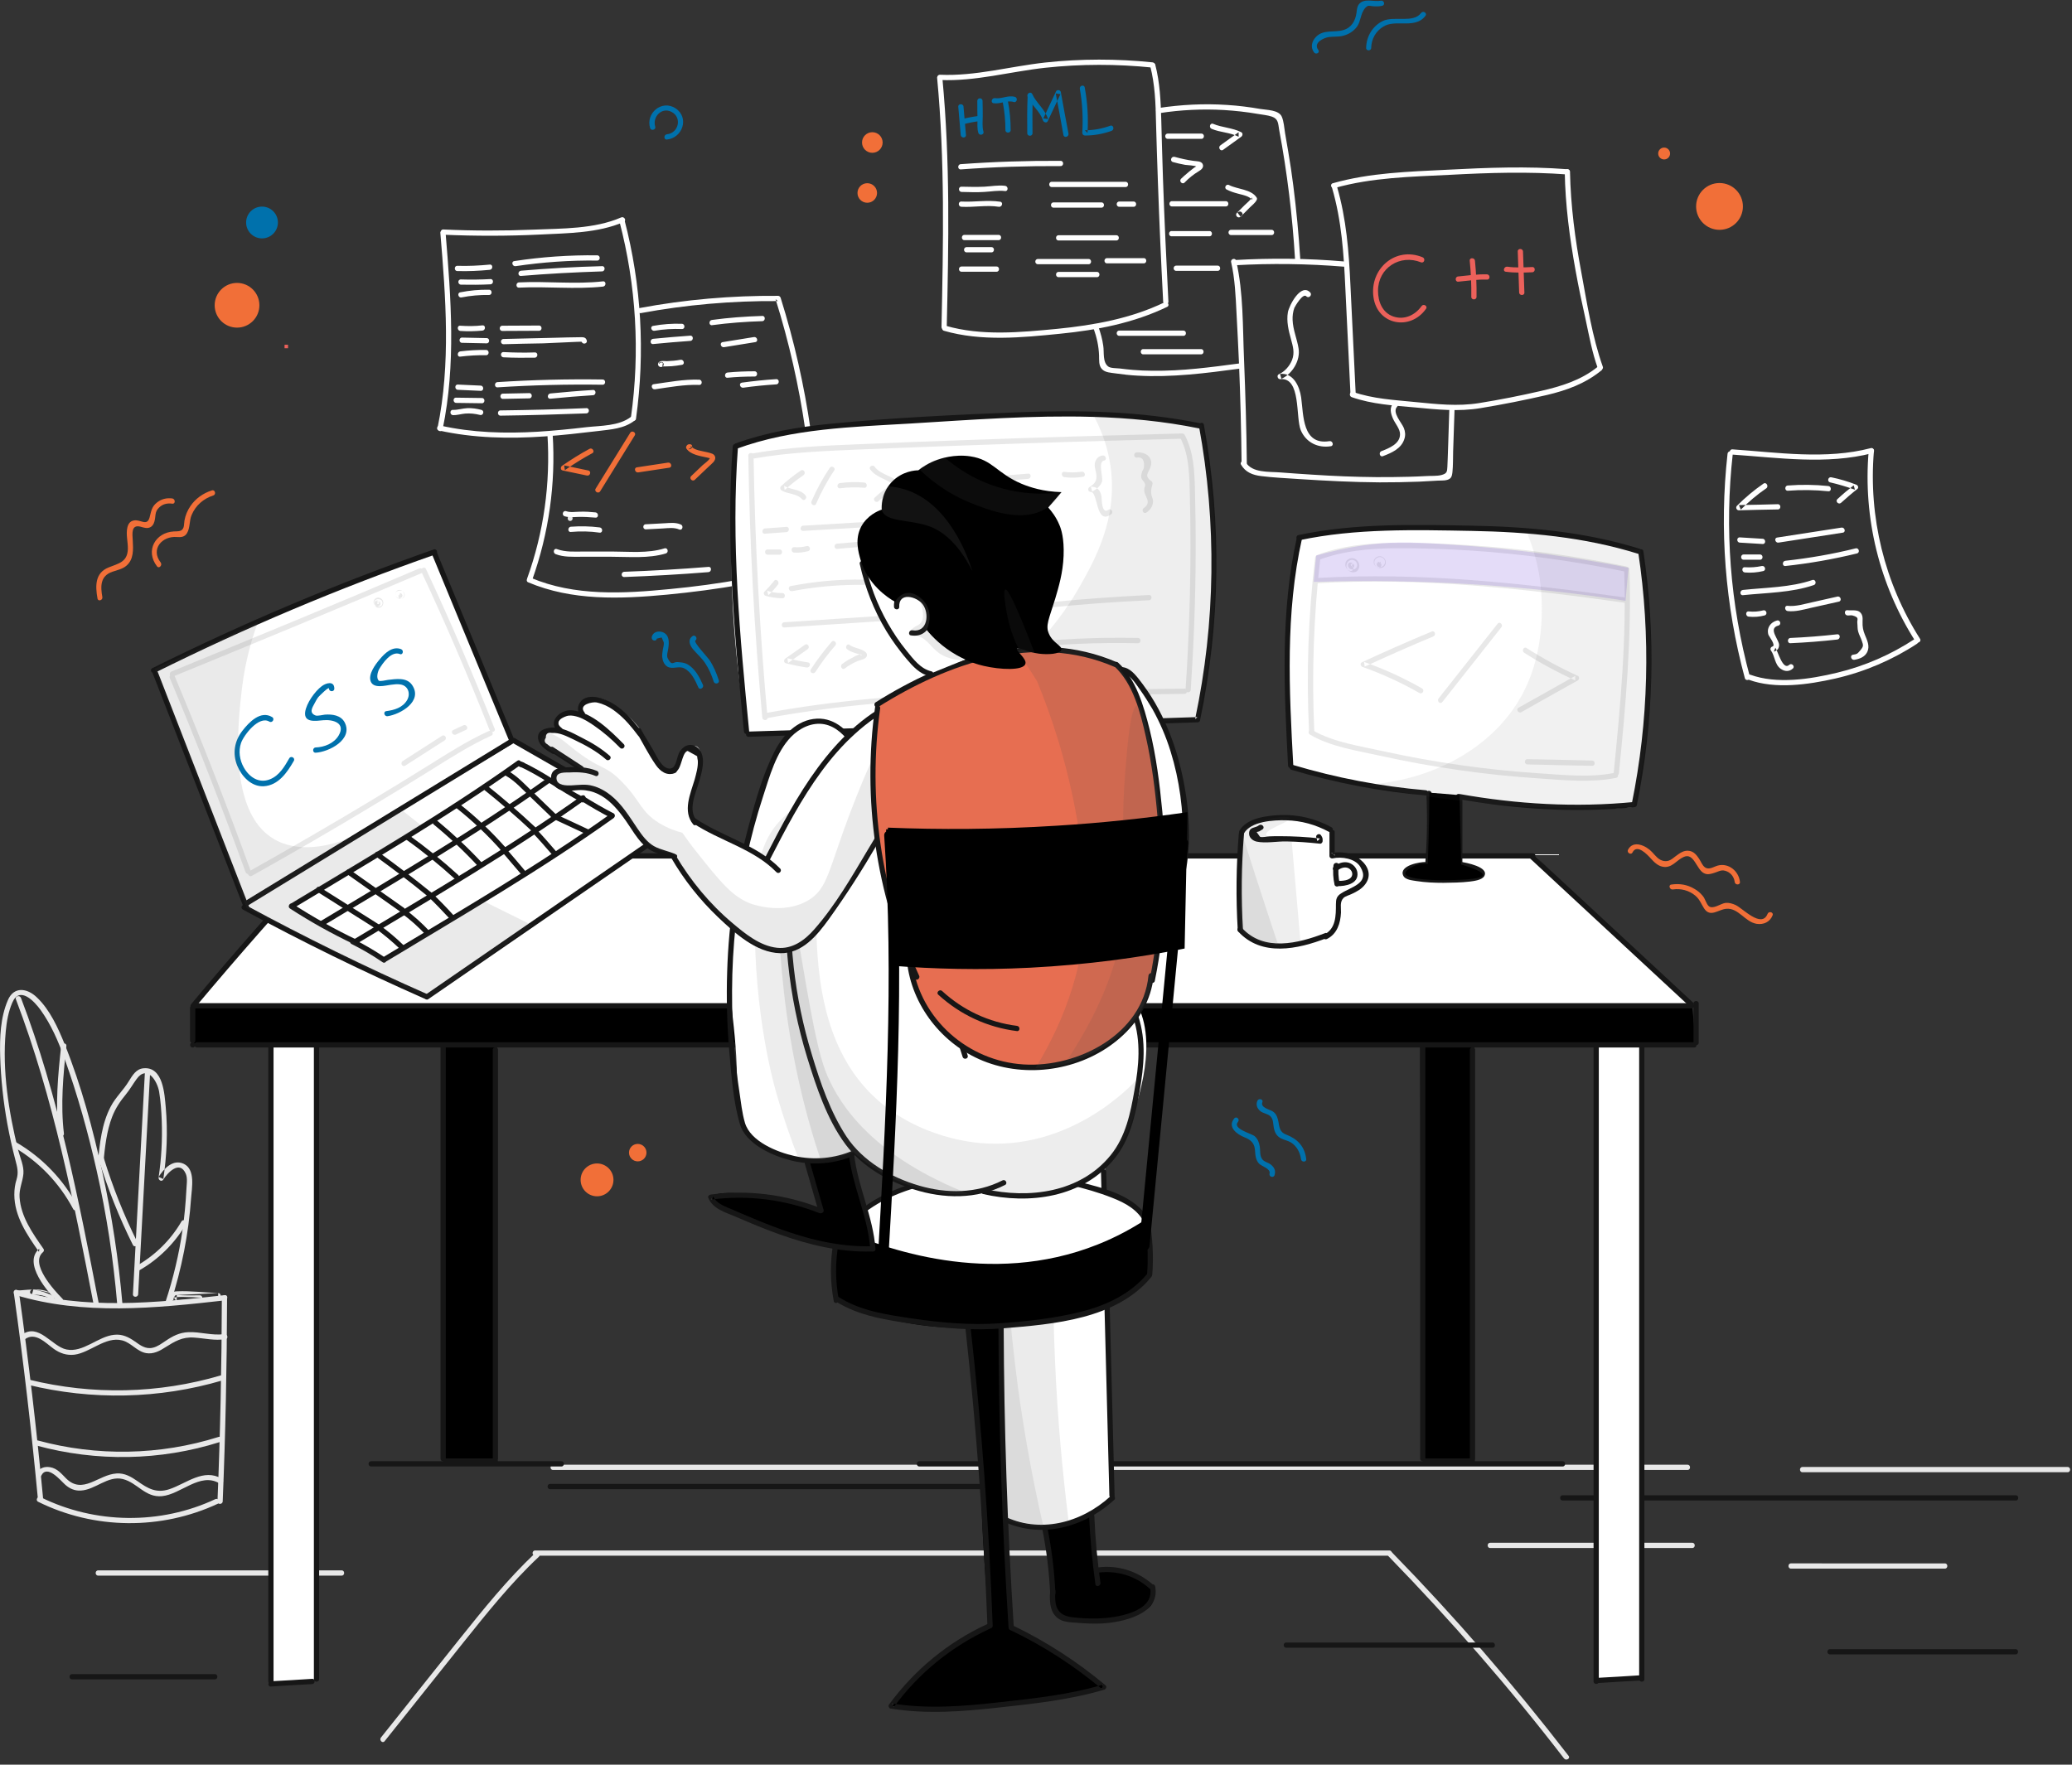 <svg xmlns="http://www.w3.org/2000/svg" width="594" height="506" viewBox="0 0 594 506"><rect x="0" y="0" width="594" height="506" fill="#333333" stroke="none"/><g fill="none" fill-rule="evenodd"><g><g><g><g transform="translate(-696 -158) translate(696 158) translate(27.542)"><circle cx="40.411" cy="87.533" r="6.41" fill="#F16F38"></circle><path fill="#EC615B" d="M54.032 98.85H55.032V99.85H54.032z"></path><circle cx="143.618" cy="338.313" r="4.707" fill="#F16F38"></circle><circle cx="465.406" cy="59.19" r="6.71" fill="#F16F38"></circle><circle cx="221.086" cy="55.334" r="2.804" fill="#F16F38"></circle><circle cx="47.572" cy="63.797" r="4.557" fill="#0071AC"></circle><circle cx="155.286" cy="330.502" r="2.504" fill="#F16F38"></circle><circle cx="222.538" cy="40.862" r="2.954" fill="#F16F38"></circle><circle cx="449.532" cy="44.017" r="1.703" fill="#F16F38"></circle><path fill="#F16F38" d="M440.468 244.42c1.302-2.603 4.357.752 5.258 1.754.902 1.001 2.003 2.103 3.406 2.353 2.654.5 3.906-1.903 6.009-2.804 2.954-1.352 3.655 3.605 5.809 4.657 1.001.5 1.802.25 2.804-.05 1.152-.3 2.003-1.002 3.255-.651 1.502.4 2.554 1.652 2.754 3.205.1.951 1.602.951 1.502 0-.3-3.055-3.205-5.509-6.31-4.707-1.301.35-2.603 1.402-3.805.45-.701-.55-1.102-1.652-1.603-2.403-.7-1.052-1.502-2.053-2.804-2.254-1.502-.25-2.654.601-3.806 1.452-1.201.902-1.953 1.703-3.505 1.453-1.552-.3-2.303-1.453-3.355-2.554-1.653-1.803-5.408-3.606-6.91-.651-.401.851.9 1.602 1.301.75zM452.036 255.037c2.303-.35 4.707.3 6.46 1.803 1.252 1.051 1.652 2.353 2.504 3.655 1.752 2.654 3.956.35 6.26.1 3.554-.4 5.407 3.756 8.812 4.307 2.004.3 3.806-.55 4.557-2.454.35-.901-1.101-1.302-1.452-.4-1.702 4.256-7.11-1.603-9.164-2.554-.901-.4-1.903-.701-2.854-.601-1.302.1-3.656 2.003-4.857.901-.701-.65-1.002-2.103-1.703-2.904-.651-.801-1.452-1.502-2.354-2.003-2.053-1.252-4.306-1.603-6.66-1.252-.901.1-.5 1.552.451 1.402zM1.803 171.21c-.551-3.055-.651-6.06 2.854-7.261 1.402-.501 2.904-.751 4.056-1.753 2.103-1.803 1.953-4.657 1.803-7.21-.1-1.854-.55-4.708 2.253-3.957.902.25 1.853.601 2.755.15.7-.35 1.001-.951 1.201-1.652.451-1.502 0-2.704 1.302-3.956 1.052-1.052 2.354-1.352 3.806-1.152.952.15.952-1.352 0-1.502-1.602-.2-3.105.15-4.356 1.152-1.603 1.252-1.653 2.554-2.154 4.356-.75 2.554-2.604.45-4.457.801-1.151.2-1.652 1.002-1.902 2.054-.451 2.003.2 4.156.15 6.159-.15 3.756-2.654 4.106-5.509 5.258C-.3 164.249-.25 167.955.401 171.56c.1 1.002 1.552.601 1.402-.35zM18.528 161.295c-3.004-3.856.45-7.662 4.607-7.311 1.252.1 2.304 0 2.955-1.152.901-1.502.6-3.555 1.302-5.158 1.151-2.754 3.405-4.707 6.209-5.608.901-.3.5-1.753-.4-1.453-2.504.802-4.658 2.304-6.16 4.507-.851 1.252-1.452 2.654-1.703 4.157-.1.5-.1 1.452-.25 1.902-.4 1.302-1.652 1.152-2.804 1.202-5.308.3-8.263 5.559-4.807 10.015.55.752 1.602-.3 1.051-1.101z"></path><path fill="#0071AC" d="M160.293 36.305c-.851-2.804 1.903-5.709 4.707-4.206 3.055 1.602 2.003 6.059-1.352 6.41-.951.1-.951 1.602 0 1.502 4.507-.451 6.51-6.31 2.454-8.964-3.906-2.554-8.613 1.402-7.26 5.709.3.851 1.752.45 1.451-.45zM326.295 320.687c-2.053 2.453.751 4.557 2.905 5.408 1.652.65 2.754 1.502 3.004 3.355.1.851.1 1.703.3 2.504.2.65.451 1.252.902 1.702.701.751 3.405 1.453 3.005 2.855-.25.951 1.201 1.352 1.452.4.35-1.252-.05-2.153-1.102-3.004-.701-.551-1.703-.701-2.303-1.352-.952-1.002-.651-2.604-.852-3.806-.2-1.152-.55-2.153-1.452-2.955-.951-.8-6.46-2.103-4.807-4.106.65-.7-.4-1.752-1.052-1.001zM332.905 315.68c-.45 1.1-.05 2.152.851 2.903.852.702 2.204.752 2.955 1.553.801.851.701 2.003.901 3.105.25 1.402.751 2.453 2.053 3.154.952.501 2.004.651 2.905 1.202 1.652 1.052 2.604 2.854 2.854 4.757.1.952 1.603.952 1.502 0-.4-3.555-2.453-5.758-5.708-7.01-2.554-.952-1.803-3.105-2.654-5.108-.25-.651-.601-1.102-1.152-1.502-.851-.601-3.706-1.102-3.055-2.704.35-.852-1.101-1.252-1.452-.35zM350.382 14.322c-1.553-2.053 1.552-3.506 3.104-3.706 1.152-.15 2.354-.05 3.506-.25 1.602-.3 3.054-1.052 4.156-2.304 1.002-1.152 1.152-2.303 1.602-3.705.25-.852.902-2.254 1.853-2.654.35-.15 1.202.1 1.653.1.851.05 1.602.05 2.454-.15.951-.2.55-1.653-.401-1.453-2.003.4-4.757-.851-6.26 1.002-.55.7-.6 1.552-.7 2.403-.301 2.304-1.403 4.307-3.756 5.008-2.604.801-5.659-.25-7.812 1.903-1.252 1.252-1.703 3.005-.651 4.457.55.851 1.853.1 1.252-.651zM365.555 13.72c.05-2.503 1.302-4.806 3.505-6.108 1.653-1.002 3.505-.902 5.408-.902 2.554.05 5.008 0 6.66-2.203.551-.801-.75-1.553-1.302-.751-2.203 2.954-7.761.75-10.916 2.253-2.955 1.402-4.757 4.457-4.807 7.712-.05.951 1.452.951 1.452 0zM160.744 183.128c.45-.1.901-.25 1.402-.35.2.45.4.95.601 1.402.1.65-.15 1.402-.25 2.003-.1.75-.25 1.402-.2 2.153.1 1.101.55 2.303 1.552 2.854 1.502.801 3.205-.35 4.757.45 2.053 1.002 3.155 3.456 4.056 5.46.4.9 1.703.1 1.302-.752-.951-2.153-2.203-4.557-4.307-5.809-1.051-.6-1.852-.6-3.004-.7-1.202-.101-1.603 1.301-2.804-1.153-.35-.8.1-2.003.2-2.804.25-1.753.35-3.856-1.602-4.607-1.302-.5-2.905-.05-3.155 1.452-.15.952 1.302 1.352 1.452.4zM171.01 182.388c-1.453 1.001-.852 2.604.15 3.806 1.101 1.302 2.353 2.353 3.355 3.805 1.152 1.703 1.953 3.556 2.554 5.459.3.901 1.752.55 1.452-.4-.651-2.054-1.502-4.057-2.704-5.86-.551-.801-4.657-5.108-4.006-5.558.75-.501 0-1.803-.801-1.252z"></path></g><g><path fill="#FFF" d="M1.052 49.776C2.604 68.354 4.056 87.232.25 105.66c-.2.952 1.252 1.352 1.453.401 3.855-18.578 2.403-37.557.85-56.285-.1-.952-1.602-.952-1.501 0z" transform="translate(-696 -158) translate(696 158) translate(125.19 17.026)"></path><path fill="#FFF" d="M1.903 50.276c9.214.4 18.478.4 27.692-.05 7.962-.4 16.625-.4 24.036-3.605.902-.4.1-1.703-.75-1.302-7.712 3.355-16.977 3.155-25.24 3.505-8.562.35-17.175.35-25.738-.05-.952-.05-.952 1.452 0 1.502z" transform="translate(-696 -158) translate(696 158) translate(125.19 17.026)"></path><path fill="#FFF" d="M52.38 46.42c4.807 18.328 5.959 37.457 3.305 56.236-.15.951 1.301 1.352 1.452.4 2.654-19.079 1.552-38.408-3.305-57.036-.2-.952-1.653-.551-1.453.4z" transform="translate(-696 -158) translate(696 158) translate(125.19 17.026)"></path><path fill="#FFF" d="M.651 106.411c9.915 2.204 20.13 2.404 30.246 1.703 5.108-.35 10.265-.951 15.373-1.552 3.656-.451 7.462-.651 10.466-3.005.751-.6-.3-1.652-1.051-1.051-3.406 2.654-8.714 2.503-12.77 2.954-4.607.55-9.264 1.002-13.921 1.302-9.364.55-18.728.3-27.892-1.753C.1 104.76-.3 106.211.65 106.411zM4.657 102.005c1.202.05 2.354-.35 3.555-.45 1.453-.101 2.805.05 4.207.4.951.25 1.352-1.202.4-1.452-1.302-.351-2.654-.551-4.006-.501-1.402.05-2.754.55-4.156.5-.951-.05-.951 1.453 0 1.503zM5.558 98.5c2.454.05 4.958.05 7.412.1.951 0 .951-1.503 0-1.503-2.454-.05-4.958-.05-7.412-.1-.951-.05-.951 1.452 0 1.502zM6.06 94.744l6.56.3c.95.05.95-1.452 0-1.502l-6.56-.3c-.952-.05-.952 1.452 0 1.502zM6.76 85.23c2.454-.301 4.908-.451 7.412-.401.951 0 .951-1.503 0-1.503-2.454-.05-4.958.1-7.412.401-.951.15-.951 1.653 0 1.502zM7.261 81.273l7.06.15c.952 0 .952-1.502 0-1.502l-7.06-.15c-.951 0-.951 1.502 0 1.502zM6.76 77.868c2.154.15 4.257.1 6.36-.1.951-.1.951-1.602 0-1.502-2.103.25-4.257.25-6.36.1-.951-.1-.951 1.402 0 1.502zM7.11 68.254c2.605-.501 5.209-.752 7.913-.701.951 0 .951-1.503 0-1.503-2.804-.05-5.559.2-8.313.751-.901.2-.5 1.653.4 1.453zM6.96 64.598c2.805.05 5.61.05 8.463-.1.952-.05.952-1.552 0-1.502-2.804.15-5.608.2-8.462.1-1.002-.05-1.002 1.452 0 1.502zM5.909 60.692c3.105.1 6.21-.05 9.314-.35.952-.1.952-1.603 0-1.503-3.105.3-6.21.451-9.314.35-.951 0-.951 1.503 0 1.503zM22.634 59.29c7.762-1.152 15.574-1.703 23.386-1.602.951 0 .951-1.503 0-1.503-7.962-.1-15.924.45-23.786 1.653-.952.15-.551 1.602.4 1.452zM24.187 62.094c7.711-.65 15.473-1.051 23.235-1.302.951-.05.951-1.552 0-1.502-7.762.2-15.524.651-23.235 1.302-1.002.1-1.002 1.602 0 1.502zM23.586 65.45c8.012-.401 16.074.55 24.086-.301.952-.1.952-1.603 0-1.502-8.012.901-16.074-.1-24.086.3-.952.05-.952 1.552 0 1.502zM18.829 77.868c3.505 0 7.01-.05 10.516-.05.951 0 .951-1.502 0-1.502-3.506 0-7.011.05-10.516.05-1.002 0-1.002 1.502 0 1.502zM19.18 81.674c3.755-.1 7.56-.2 11.316-.25 1.052 0 11.067-.551 11.067-.451.3.901 1.753.55 1.452-.4-.3-1.052-1.202-.902-2.153-.902-2.303 0-4.607.1-6.91.15-4.908.1-9.865.25-14.773.35-1.001 0-1.001 1.503 0 1.503zM19.18 85.43c3.004.15 5.958.15 8.963.1.951-.05.951-1.553 0-1.502-3.005.1-5.96.05-8.964-.1-1.001-.05-1.001 1.452 0 1.502zM17.426 94.043c10.016-.651 20.08-.902 30.146-.751.952 0 .952-1.503 0-1.503-10.065-.15-20.08.1-30.146.751-.951.05-.951 1.553 0 1.503zM18.979 97.348l7.561-.15c.952 0 .952-1.503 0-1.503l-7.561.15c-.952 0-.952 1.503 0 1.503zM32.6 97.298c4.056-.401 8.162-.751 12.218-1.002.951-.05.951-1.552 0-1.502-4.106.25-8.162.6-12.219 1.001-.951.1-1.001 1.603 0 1.503zM18.278 102.155c8.212-.1 16.425-.35 24.637-.651.952-.05.952-1.552 0-1.502-8.212.35-16.425.55-24.637.65-.952 0-.952 1.503 0 1.503zM58.489 72.76c12.97-2.403 26.14-3.555 39.36-3.455-.25-.2-.501-.35-.702-.55 7.712 24.587 11.418 50.326 10.967 76.115 0 .951 1.502.951 1.502 0 .451-25.89-3.255-51.779-11.016-76.516-.1-.3-.401-.551-.701-.551-13.32-.1-26.64 1.051-39.76 3.505-1.002.15-.602 1.603.35 1.452z" transform="translate(-696 -158) translate(696 158) translate(125.19 17.026)"></path><path fill="#FFF" d="M31.748 107.513c.902 14.072-1.051 28.093-5.809 41.313-.3.901 1.102 1.302 1.453.4 4.757-13.37 6.76-27.541 5.858-41.713-.05-.951-1.552-1.001-1.502 0z" transform="translate(-696 -158) translate(696 158) translate(125.19 17.026)"></path><path fill="#FFF" d="M26.19 149.928c12.619 5.358 26.44 4.807 39.81 3.555 14.572-1.402 28.894-3.756 42.915-7.912.902-.25.551-1.703-.4-1.452-13.621 4.006-27.492 6.41-41.664 7.761-13.32 1.302-27.291 2.104-39.91-3.254-.851-.401-1.603.9-.751 1.302z" transform="translate(-696 -158) translate(696 158) translate(125.19 17.026)"></path><path fill="#F16F38" d="M43.816 111.67c-2.704 1.452-5.308 3.104-7.861 4.857-.501.35-.501 1.252.2 1.352 2.303.5 4.607.951 6.91 1.452.952.2 1.352-1.252.401-1.452-2.304-.5-4.607-.952-6.91-1.452.05.45.1.901.2 1.352 2.504-1.753 5.158-3.405 7.862-4.858.8-.4.05-1.702-.802-1.252zM55.484 107.062c-3.305 5.359-6.61 10.717-9.915 16.025-.5.801.801 1.602 1.302.75 3.305-5.357 6.61-10.715 9.915-16.023.5-.802-.801-1.553-1.302-.752zM57.788 118.43c2.954-.451 5.959-.902 8.913-1.352.952-.15.551-1.603-.4-1.453-2.955.451-5.96.902-8.914 1.353-.951.15-.55 1.602.4 1.452zM72.71 110.367h-.15c-.35-.05-.65.05-.851.351-.05.05-.05.1-.1.15-.15.2-.15.551 0 .751 1.151 1.703 3.856 2.104 5.708 2.504.35.1.701.15 1.052.25-.05.05-.15.1-.2.15 0 .351-1.603 1.553-1.903 1.804l-3.305 3.154c-.701.651.35 1.753 1.051 1.052 1.352-1.252 2.654-2.554 4.006-3.806.701-.7 2.104-1.602 1.803-2.754-.25-.951-1.302-1.052-2.153-1.302-1.352-.35-3.956-.55-4.807-1.853v.751c.05-.05.05-.1.1-.15-.3.1-.551.25-.852.35h.15c1.002.2 1.403-1.251.451-1.402z" transform="translate(-696 -158) translate(696 158) translate(125.19 17.026)"></path><path fill="#FFF" d="M62.445 77.818c2.604-.45 5.208-.6 7.862-.5.951.05.951-1.453 0-1.503-2.805-.1-5.559.1-8.263.601-.951.15-.55 1.552.4 1.402zM62.044 81.624c3.556-.35 7.11-.651 10.666-.901.952-.05.952-1.553 0-1.503-3.555.25-7.11.551-10.666.902-.951.1-.951 1.602 0 1.502zM63.647 87.282v.05c.25-.2.5-.35.7-.55h-.1c.2.1.451.25.651.35 0-.05-.05-.05-.05-.1-.05.3-.1.601-.1.901-.35.1-.3.15.2.1h.852c.5 0 1.001-.05 1.502-.05 1.002-.1 2.003-.2 3.005-.4.951-.15.55-1.603-.4-1.452-1.303.25-2.605.35-3.907.4-.801 0-1.753-.25-2.353.35-.25.251-.25.652-.1.902.2.3.45.45.8.45.301 0 .652-.25.702-.55v-.05c.25-.901-1.202-1.302-1.402-.35zM62.595 94.594c4.206-.601 8.413-1.403 12.67-1.252.95.05.95-1.453 0-1.503-4.407-.15-8.764.701-13.07 1.302-.952.15-.551 1.603.4 1.453zM78.92 76.216c4.807-.651 9.614-1.002 14.422-1.152.951-.05.951-1.552 0-1.502-4.858.15-9.665.5-14.422 1.151-.952.1-.952 1.603 0 1.503zM82.375 82.525c3.005-.5 5.96-.951 8.964-1.452.951-.15.55-1.602-.401-1.452-3.005.5-5.959.951-8.964 1.452-.951.15-.55 1.602.401 1.452zM83.377 91.289c2.553-.25 5.157-.351 7.761-.351.952 0 .952-1.502 0-1.502-2.604 0-5.158.1-7.761.35-.952.1-.952 1.603 0 1.503zM87.883 94.143c3.155-.45 6.26-.751 9.465-.952.951-.05.951-1.552 0-1.502-3.305.2-6.56.551-9.865 1.002-.952.15-.551 1.552.4 1.452z" transform="translate(-696 -158) translate(696 158) translate(125.19 17.026)"></path><path fill="#E8E8E8" d="M38.258 132.35c.952 0 .952-1.501 0-1.501-.951 0-.951 1.502 0 1.502z" transform="translate(-696 -158) translate(696 158) translate(125.19 17.026)"></path><path fill="#FFF" d="M36.656 130.999c1.252.4 2.453.25 3.755.2 1.703-.05 3.405.05 5.108.2.952.1.952-1.402 0-1.502-1.452-.15-2.954-.25-4.407-.2-1.302 0-2.754.3-4.006-.15-.951-.3-1.352 1.151-.45 1.452zM38.458 135.506c2.755-.25 5.509-.2 8.263.2.951.1.951-1.402 0-1.502-2.754-.35-5.508-.4-8.263-.2-.951.1-.951 1.602 0 1.502zM34.102 141.865c2.353.902 4.807.751 7.31.751h8.714c5.108 0 10.616.551 15.574-.951.901-.3.55-1.753-.4-1.452-4.808 1.502-10.216.901-15.174.901h-7.762c-2.654 0-5.358.25-7.912-.7-.901-.351-1.252 1.1-.35 1.451zM59.991 134.754c1.602-.1 3.205-.15 4.807-.25 1.603-.1 3.255-.35 4.758.3.9.351 1.302-1.101.4-1.452-1.452-.6-2.904-.45-4.457-.35l-5.558.3c-.951 0-.951 1.503.05 1.452zM53.782 148.425c8.062-.3 16.074-.75 24.136-1.402.952-.1.952-1.602 0-1.502-8.012.65-16.074 1.102-24.136 1.402-1.002.05-1.002 1.552 0 1.502zM143.468 5.358c2.253 23.736 1.752 47.572 1.252 71.358 0 .952 1.502.952 1.502 0 .55-23.786 1.001-47.622-1.252-71.358-.1-.951-1.602-.951-1.502 0z" transform="translate(-696 -158) translate(696 158) translate(125.19 17.026)"></path><path fill="#FFF" d="M144.269 5.909c10.165.45 20.13-2.404 30.196-3.505 10.215-1.102 20.53-1.102 30.746-.05.952.1.952-1.403 0-1.503C194.996-.2 184.681-.2 174.465.901c-10.066 1.102-20.03 3.956-30.196 3.506-1.002 0-1.002 1.502 0 1.502z" transform="translate(-696 -158) translate(696 158) translate(125.19 17.026)"></path><path fill="#FFF" d="M204.56 1.953c1.352 5.258 1.553 10.666 1.653 16.024.15 5.759.35 11.568.55 17.327.401 11.367.902 22.784 1.503 34.151.05.952 1.552.952 1.502 0-.6-11.717-1.151-23.435-1.552-35.153-.2-5.759-.35-11.517-.5-17.226-.151-5.208-.401-10.466-1.703-15.524-.25-.951-1.703-.55-1.453.401z" transform="translate(-696 -158) translate(696 158) translate(125.19 17.026)"></path><path fill="#FFF" d="M145.42 77.818c10.767 3.105 22.335 1.953 33.301.851 10.566-1.051 21.032-3.054 30.697-7.711.851-.4.1-1.703-.751-1.302-9.665 4.657-20.231 6.56-30.797 7.611-10.566 1.002-21.683 2.103-31.999-.901-1.001-.3-1.402 1.152-.45 1.452zM207.164 15.423c6.11-.951 12.32-1.251 18.529-.901 3.204.2 6.41.55 9.614 1.102 1.352.25 2.854.35 4.156.8 1.853.652 1.753 2.004 2.054 3.757 2.303 12.268 3.805 24.687 4.556 37.156.05.951 1.553.951 1.503 0-.451-7.06-1.102-14.121-2.003-21.132-.4-3.255-.902-6.51-1.453-9.765l-.9-5.258c-.251-1.502-.351-3.405-.952-4.757-.852-1.953-4.307-1.903-6.11-2.203-3.154-.551-6.31-.952-9.514-1.152-6.66-.45-13.27-.1-19.88.901-.952.15-.551 1.603.4 1.452z" transform="translate(-696 -158) translate(696 158) translate(125.19 17.026)"></path><path fill="#FFF" d="M188.336 77.217c.901 2.504 1.452 5.008 1.552 7.662.05 1.302-.15 2.854.801 3.906.952 1.051 2.604 1.051 3.906 1.252 2.104.3 4.257.55 6.36.65 9.765.551 19.53-.7 29.194-2.002.952-.1.952-1.653 0-1.503-8.262 1.102-16.525 2.204-24.888 2.103-1.902 0-3.805-.1-5.708-.25-1.252-.1-2.454-.25-3.706-.4-.851-.1-2.654-.05-3.305-.551-1.702-1.252-1.152-4.107-1.452-5.96-.25-1.852-.751-3.605-1.352-5.358-.3-.85-1.753-.5-1.402.451z" transform="translate(-696 -158) translate(696 158) translate(125.19 17.026)"></path><path fill="#FFF" d="M227.746 58.138c1.101 4.808 1.302 9.765 1.552 14.723.25 4.707.5 9.464.701 14.171.4 9.615.651 19.23.751 28.894 0 .951 1.502.951 1.502 0-.1-9.965-.4-19.88-.8-29.845-.401-9.315-.151-19.18-2.254-28.293-.2-1.002-1.653-.601-1.452.35z" transform="translate(-696 -158) translate(696 158) translate(125.19 17.026)"></path><path fill="#FFF" d="M228.747 59.04c10.466-.601 20.932-.451 31.348.4.951.1.951-1.402 0-1.502-10.416-.901-20.882-1.002-31.348-.4-.951.1-.951 1.602 0 1.502zM230.6 116.226c1.252 2.154 3.305 2.955 5.709 3.255 3.605.451 7.26.601 10.866.852 7.712.5 15.424.901 23.135.951 3.756 0 7.562-.05 11.317-.2l5.409-.3c.951-.05 2.604.1 3.455-.602.55-.45.6-1.101.7-1.802.201-1.953.151-3.956.201-5.91.15-3.955.25-7.911.4-11.867.05-.952-1.451-.952-1.501 0l-.3 9.364-.151 4.457c-.05.8-.05 1.652-.1 2.453-.05 1.402-.2 1.903-1.703 2.304-1.302.35-3.055.2-4.407.3-1.652.1-3.255.15-4.907.2-3.105.1-6.21.1-9.364.1-6.06-.05-12.169-.3-18.228-.7-3.105-.2-6.21-.4-9.364-.651-3.205-.25-8.012.2-9.865-2.955-.5-.851-1.803-.05-1.302.751z" transform="translate(-696 -158) translate(696 158) translate(125.19 17.026)"></path><path fill="#FFF" d="M256.69 36.856c2.754 9.464 3.355 18.979 3.805 28.794.501 10.015.952 19.98 1.453 29.995.05.952 1.552.952 1.502 0-.501-10.316-1.002-20.631-1.502-30.997-.451-9.614-1.152-18.879-3.856-28.193-.25-.901-1.653-.5-1.402.4z" transform="translate(-696 -158) translate(696 158) translate(125.19 17.026)"></path><path fill="#FFF" d="M262.298 96.847c5.859 2.053 12.068 2.404 18.178 2.954 6.36.601 12.418 1.252 18.778.2 6.36-1.05 12.67-2.303 18.979-3.755 5.759-1.352 11.067-3.305 15.674-7.06.75-.602-.3-1.653-1.052-1.052-4.757 3.856-10.466 5.608-16.375 6.96-5.859 1.352-11.718 2.504-17.626 3.456-6.21 1.001-12.169.3-18.378-.3-5.96-.602-12.069-.902-17.777-2.905-.902-.3-1.302 1.151-.4 1.502zM257.34 36.906c10.767-3.055 22.034-3.255 33.15-3.806 11.268-.6 22.385-.951 33.652-.1.951.05.951-1.452 0-1.502-11.568-.902-22.985-.45-34.553.15-10.966.55-22.033.851-32.65 3.856-.95.2-.55 1.652.402 1.402z" transform="translate(-696 -158) translate(696 158) translate(125.19 17.026)"></path><path fill="#FFF" d="M323.39 32.199c.151 9.514 1.403 18.979 3.105 28.343.852 4.757 1.853 9.464 2.905 14.171 1.001 4.657 1.853 9.365 3.455 13.821.3.902 1.753.501 1.452-.4-3.054-8.613-4.507-18.078-6.159-27.041-1.803-9.565-3.055-19.18-3.255-28.894-.05-.952-1.552-.952-1.502 0z" transform="translate(-696 -158) translate(696 158) translate(125.19 17.026)"></path><path fill="#0071AC" d="M149.527 13.57c.25 2.705.45 5.409.701 8.113.1.951 1.602.951 1.502 0-.25-2.704-.45-5.408-.7-8.112-.05-.952-1.553-.952-1.503 0z" transform="translate(-696 -158) translate(696 158) translate(125.19 17.026)"></path><path fill="#0071AC" d="M150.879 18.628c1.502-.4 3.005-.7 4.507-.901.951-.1.951-1.603 0-1.502-1.653.2-3.305.5-4.908.951-.901.25-.5 1.703.401 1.452z" transform="translate(-696 -158) translate(696 158) translate(125.19 17.026)"></path><path fill="#0071AC" d="M154.985 11.918c0 1.703 0 3.405.05 5.108 0 1.352-.15 2.754.25 4.056.301.901 1.753.55 1.453-.4-.4-1.353-.2-2.955-.2-4.307 0-1.502 0-2.955-.05-4.457 0-1.001-1.503-1.001-1.503 0zM159.642 12.57c1.953.3 3.906-.952 5.759-.351.901.3 1.302-1.152.4-1.453-2.002-.6-3.805.651-5.758.35-.901-.15-1.352 1.303-.4 1.453z" transform="translate(-696 -158) translate(696 158) translate(125.19 17.026)"></path><path fill="#0071AC" d="M162.296 12.369c.501 2.604.751 5.258.751 7.912 0 .951 1.503.951 1.503 0 0-2.804-.25-5.559-.802-8.313-.2-.951-1.652-.55-1.452.4zM169.407 10.666c-.15 3.506-.15 7.01-.1 10.516 0 .952 1.502.952 1.502 0-.05-3.505-.05-7.01.1-10.516 0-.951-1.502-.951-1.502 0z" transform="translate(-696 -158) translate(696 158) translate(125.19 17.026)"></path><path fill="#0071AC" d="M169.407 10.716c1.152 2.554 3.555 4.106 4.407 6.81.2.551 1.101.802 1.352.2 1.202-2.603 2.454-5.157 3.655-7.76-.45-.051-.901-.101-1.352-.201.751 3.956 1.503 7.962 2.204 11.918.2.951 1.602.55 1.452-.4-.751-3.957-1.502-7.963-2.203-11.919-.1-.6-1.102-.75-1.353-.2-1.201 2.604-2.453 5.158-3.655 7.762.45.05.901.1 1.352.2-.901-2.904-3.305-4.507-4.557-7.211-.4-.851-1.703-.1-1.302.801zM184.38 8.463c.75 4.206.951 8.363.7 12.619 0 .4.351.751.752.751 2.654 0 5.158-.45 7.662-1.352.901-.35.5-1.803-.401-1.452-2.354.851-4.757 1.302-7.261 1.302l.751.751c.25-4.407 0-8.713-.801-13.02-.15-.951-1.602-.55-1.402.4z" transform="translate(-696 -158) translate(696 158) translate(125.19 17.026)"></path><path fill="#FFF" d="M150.228 31.548c9.514-.701 19.079-1.002 28.643-.952.952 0 .952-1.502 0-1.502-9.564-.05-19.129.25-28.643.952-.951.05-.951 1.552 0 1.502zM150.478 38.008c2.154.05 4.357.15 6.51 0 2.003-.1 3.956-.501 5.96-.25.95.1.95-1.403 0-1.503-2.004-.25-3.957.15-5.96.25-2.153.1-4.356.05-6.51 0-1.001-.05-1.001 1.453 0 1.503zM150.428 42.264c3.606.2 7.161-.55 10.717 0 .951.15 1.352-1.302.4-1.452-3.705-.55-7.411.15-11.117-.05-1.001-.05-1.001 1.452 0 1.502zM151.28 51.829h9.814c.952 0 .952-1.503 0-1.503h-9.814c-.952 0-.952 1.503 0 1.503zM151.93 55.334h7.111c.952 0 .952-1.502 0-1.502h-7.11c-1.002 0-1.002 1.502 0 1.502zM150.478 60.892h10.016c.951 0 .951-1.502 0-1.502h-10.016c-1.001 0-1.001 1.502 0 1.502zM176.318 36.606H197.5c.951 0 .951-1.503 0-1.503h-21.182c-.952 0-.952 1.503 0 1.503zM176.818 42.515h13.771c.952 0 .952-1.503 0-1.503h-13.77c-.952 0-.952 1.503 0 1.503zM195.697 42.264h4.106c.952 0 .952-1.502 0-1.502h-4.106c-1.002 0-1.002 1.502 0 1.502zM178.27 51.929h16.576c.951 0 .951-1.502 0-1.502H178.27c-.952 0-.952 1.502 0 1.502zM172.362 58.74h14.522c.951 0 .951-1.503 0-1.503h-14.522c-1.002 0-1.002 1.502 0 1.502zM178.27 62.445h11.017c.952 0 .952-1.503 0-1.503h-11.016c-.952 0-.952 1.503 0 1.503zM192.192 58.489h10.516c.951 0 .951-1.503 0-1.503h-10.516c-1.002 0-1.002 1.503 0 1.503zM209.568 22.785h9.665c.951 0 .951-1.503 0-1.503h-9.665c-.951 0-.951 1.503 0 1.503zM222.187 19.93c2.504 1.052 5.308 1.002 7.712 2.254v-1.302c-1.753 1.252-3.505 2.503-5.208 3.755-.801.551-.05 1.853.751 1.302 1.753-1.252 3.505-2.503 5.208-3.755.4-.3.55-1.002 0-1.302-2.554-1.302-5.458-1.302-8.062-2.404-.902-.35-1.302 1.102-.4 1.452zM211.07 29.445c1.152.3 2.304.6 3.506.8.3.051 3.054.201 3.204.502-.15-.3-4.006 3.054-4.406 3.505-.651.701.4 1.753 1.051 1.052 1.202-1.252 2.504-2.304 4.006-3.205.752-.451 1.603-1.102 1.152-2.103-.45-.902-1.803-.752-2.654-.902-1.803-.25-3.605-.65-5.408-1.152-1.002-.2-1.402 1.252-.45 1.503zM210.77 42.164h15.473c.952 0 .952-1.502 0-1.502H210.77c-.952 0-.952 1.502 0 1.502zM226.444 37.307c1.051.55 2.153.901 3.305 1.201 1.201.351 3.255.651 4.006 1.803v-.751c-.501.851-1.503 1.602-2.204 2.304l-2.153 2.153c-.6.6.15 1.602.901 1.202.1-.05.25-.15.351-.2.851-.501.1-1.753-.751-1.303-.1.05-.25.15-.35.2l.9 1.202c.852-.85 1.753-1.702 2.605-2.603.7-.702 1.552-1.302 2.003-2.154.15-.25.15-.55 0-.75-1.553-2.405-5.509-2.354-7.862-3.556-.852-.501-1.603.8-.751 1.252zM210.67 50.727h10.866c.952 0 .952-1.502 0-1.502H210.67c-.952 0-.952 1.502 0 1.502zM227.746 50.376h11.617c.952 0 .952-1.502 0-1.502h-11.617c-1.002 0-1.002 1.502 0 1.502zM212.022 60.642h11.868c.951 0 .951-1.502 0-1.502h-11.868c-1.002 0-1.002 1.502 0 1.502zM195.697 79.27h18.378c.951 0 .951-1.502 0-1.502h-18.378c-1.002 0-1.002 1.502 0 1.502zM202.557 84.578h16.576c.951 0 .951-1.502 0-1.502h-16.576c-.951 0-.951 1.502 0 1.502zM250.43 66.851c-2.654-2.854-6.06 3.706-6.41 5.659-.45 2.604.2 5.258.902 7.762.55 2.053 1.101 3.806.3 5.909-.7 1.752-2.103 3.355-3.806 4.106-.65.3-.35 1.452.401 1.402 6.06-.6 4.357 10.967 5.909 14.672 1.502 3.506 4.957 5.158 8.613 4.557.951-.15.55-1.602-.4-1.452-7.812 1.252-7.412-7.411-8.113-12.519-.45-3.155-2.203-7.16-6.06-6.76.151.45.251.951.402 1.402 3.154-1.402 5.508-5.308 4.907-8.763-.45-2.754-1.602-5.308-1.703-8.113-.05-1.151.1-2.353.501-3.455.15-.35 2.454-4.407 3.455-3.305.701.701 1.753-.4 1.102-1.102zM274.316 98.5c-1.252 1.352-.851 2.954-.15 4.556.601 1.352 2.053 2.955 2.003 4.457 0 2.754-3.205 4.006-5.308 4.807-.901.351-.5 1.803.4 1.453 2.504-.952 5.309-2.154 6.16-4.958.35-1.051.25-2.103-.15-3.105-.601-1.552-3.506-4.506-1.903-6.159.701-.701-.4-1.753-1.052-1.052z" transform="translate(-696 -158) translate(696 158) translate(125.19 17.026)"></path><path fill="#EC615B" d="M282.629 56.736c-7.812-3.205-15.223 3.355-14.071 11.468 1.151 8.012 10.566 9.714 15.072 3.305.551-.802-.75-1.553-1.302-.752-1.852 2.604-4.957 4.057-8.112 2.955-3.105-1.102-4.356-4.207-4.356-7.361 0-6.56 6.31-10.566 12.318-8.163.952.35 1.352-1.101.45-1.452zM292.844 63.747c2.705-.25 5.509-.701 8.263-.601.951.05.951-1.452 0-1.502-2.754-.1-5.558.35-8.263.6-.951.05-.951 1.553 0 1.503z" transform="translate(-696 -158) translate(696 158) translate(125.19 17.026)"></path><path fill="#EC615B" d="M296.15 57.738c.35 3.455.5 6.91.45 10.365 0 .952 1.502.952 1.502 0 .05-3.455-.1-6.91-.45-10.365-.1-.952-1.603-.952-1.503 0zM306.515 60.892c2.504.35 5.058.25 7.562.15.951-.05.951-1.552 0-1.502-2.404.1-4.808.25-7.161-.1-.952-.1-1.402 1.352-.4 1.452z" transform="translate(-696 -158) translate(696 158) translate(125.19 17.026)"></path><path fill="#EC615B" d="M309.92 55.084c.15 3.906.25 7.811.4 11.767.051.952 1.553.952 1.503 0-.15-3.905-.25-7.811-.4-11.767-.05-.952-1.553-.952-1.503 0z" transform="translate(-696 -158) translate(696 158) translate(125.19 17.026)"></path><path fill="#FFF" d="M370.062 113.072c-2.404 21.582-.701 43.415 4.957 64.347.25.952 1.703.551 1.452-.4-5.658-20.832-7.31-42.515-4.907-63.947.1-.952-1.402-.952-1.502 0z" transform="translate(-696 -158) translate(696 158) translate(125.19 17.026)"></path><path fill="#FFF" d="M371.464 113.322c13.17.901 27.04 2.954 40.06-.4.952-.251.551-1.703-.4-1.453-12.82 3.355-26.59 1.252-39.66.35-1.002-.05-1.002 1.453 0 1.503z" transform="translate(-696 -158) translate(696 158) translate(125.19 17.026)"></path><path fill="#FFF" d="M410.523 112.32c-1.653 19.13 3.105 38.409 13.42 54.583.501.802 1.803.05 1.302-.75-10.165-15.975-14.822-34.954-13.22-53.833.1-.951-1.402-.951-1.502 0z" transform="translate(-696 -158) translate(696 158) translate(125.19 17.026)"></path><path fill="#FFF" d="M376.12 177.87c7.662 2.804 17.127 1.402 24.889-.35 8.312-1.903 16.274-5.309 23.385-9.966.801-.5.05-1.802-.751-1.302-6.81 4.457-14.272 7.712-22.184 9.615-7.711 1.853-17.276 3.355-24.938.55-.901-.35-1.302 1.102-.4 1.453zM380.377 121.635c-2.754 1.902-5.258 4.006-7.611 6.36-.451.45-.15 1.301.55 1.301 3.706-.1 7.462-.2 11.167-.25.952 0 .952-1.502 0-1.502-3.705.1-7.46.2-11.166.25.2.45.35.851.55 1.302 2.254-2.254 4.657-4.307 7.311-6.11.752-.55 0-1.902-.8-1.351zM387.338 123.688c3.906-.3 7.762-.25 11.617.15.952.1.952-1.402 0-1.502-3.855-.401-7.761-.451-11.617-.15-.952.05-.952 1.552 0 1.502z" transform="translate(-696 -158) translate(696 158) translate(125.19 17.026)"></path><path fill="#FFF" d="M399.456 121.284c2.404.55 4.757 1.252 7.111 2.103-.1-.4-.2-.851-.35-1.252-1.603 1.252-3.155 2.554-4.658 3.956-.7.651.35 1.703 1.052 1.052 1.502-1.352 3.055-2.704 4.657-3.956.5-.4.15-1.102-.35-1.252-2.304-.901-4.658-1.602-7.111-2.103-.902-.2-1.302 1.202-.35 1.452zM373.567 138.56c2.203.15 4.357.25 6.56.4.951.051.951-1.451 0-1.501-2.203-.15-4.357-.25-6.56-.401-.952-.05-.952 1.452 0 1.502zM384.684 138.56c6.16-.951 12.318-1.903 18.428-2.854.951-.15.55-1.602-.4-1.452-6.16.951-12.32 1.903-18.429 2.854-.951.15-.55 1.603.4 1.452zM374.669 143.468h4.707c.951 0 .951-1.503 0-1.503h-4.707c-.952 0-.952 1.503 0 1.503zM375.02 147.123c1.802.15 3.555 0 5.257-.4.952-.2.55-1.653-.4-1.453-1.603.351-3.205.451-4.858.351-.951-.1-.951 1.402 0 1.502zM374.468 153.633c6.66-.7 13.971-.7 20.331-2.904.902-.3.5-1.753-.4-1.452-6.26 2.153-13.42 2.153-19.93 2.854-.952.1-.952 1.602 0 1.502zM386.637 145.27c6.91-.75 13.77-1.953 20.53-3.605.952-.25.552-1.703-.4-1.452-6.61 1.652-13.32 2.804-20.13 3.555-.952.1-.952 1.603 0 1.502zM376.12 159.792c1.553.15 3.055.05 4.558-.35.951-.25.55-1.703-.4-1.452-1.353.35-2.755.45-4.157.3-.952-.1-.952 1.402 0 1.502zM387.288 158.19c2.253.25 4.406-.4 6.61-.901 2.704-.601 5.408-1.202 8.062-1.803.951-.2.55-1.653-.4-1.452-2.354.55-4.758 1.051-7.111 1.602-2.354.5-4.758 1.302-7.161 1.052-.952-.15-.952 1.352 0 1.502zM384.233 160.894c-1.252.35-2.253 1.202-2.554 2.504-.1.5-.05 1.102.1 1.602.15.401 2.254 3.055 1.152 3.355-.45.1-.751.702-.45 1.102 1.201 1.653 1.051 4.056 2.854 5.308 1.152.801 2.403.852 3.455-.1.701-.65-.35-1.703-1.052-1.052-1.802 1.703-3.255-3.905-3.956-4.907-.15.35-.3.751-.45 1.102.901-.25 1.402-.751 1.502-1.703.25-1.552-3.405-4.907-.2-5.759.951-.25.55-1.702-.4-1.452zM388.089 167.404c4.507-.2 8.964-.55 13.42-1.052.952-.1.952-1.602 0-1.502-4.456.5-8.913.851-13.42 1.052-.951.05-.951 1.552 0 1.502zM404.414 159.442c.4.05 1.051-.1 1.452 0 2.153.6 1.252 1.102 1.402 2.203.1.852 0 1.603.25 2.454.25.901.752 1.753 1.052 2.654.45 1.302.5 1.552-.45 2.704-.902 1.052-.902 1.052-2.104 1.252-.951.15-.55 1.602.4 1.452 1.503-.25 3.005-.801 3.706-2.253.802-1.703-.05-3.355-.7-4.958-.501-1.202-.702-2.303-.652-3.605 0-.701.1-1.452-.2-2.103-.851-1.753-2.604-1.102-4.156-1.302-.952-.1-.952 1.402 0 1.502z" transform="translate(-696 -158) translate(696 158) translate(125.19 17.026)"></path></g><g fill="#E8E8E8"><path d="M4.006 87.633c2.754 19.53 5.008 39.11 6.86 58.74.1.95 1.603.95 1.503 0-1.853-19.78-4.157-39.46-6.91-59.14-.15-.952-1.553-.551-1.453.4z" transform="translate(-696 -158) translate(696 158) translate(0 283.43)"></path><path d="M10.917 147.173c16.124 8.013 35.303 8.163 51.578.551.851-.4.1-1.702-.751-1.302-15.774 7.411-34.503 7.161-50.076-.55-.852-.451-1.603.85-.751 1.301z" transform="translate(-696 -158) translate(696 158) translate(0 283.43)"></path><path d="M63.597 88.735c-.05 19.48-.451 38.909-1.252 58.338-.05.952 1.452.952 1.502 0 .801-19.43 1.202-38.909 1.252-58.338 0-.952-1.502-.952-1.502 0z" transform="translate(-696 -158) translate(696 158) translate(0 283.43)"></path><path d="M4.407 87.883c19.53 5.91 40.11 3.806 60.04 1.553.952-.1.952-1.603 0-1.503-19.83 2.204-40.21 4.357-59.64-1.502-.901-.3-1.302 1.152-.4 1.452zM11.818 139.712c1.703-3.405 5.558 1.402 6.91 2.604 1.252 1.102 2.705 1.753 4.407 1.652 4.206-.2 7.762-4.356 12.068-3.305 4.207 1.052 6.41 5.359 11.217 4.908 5.409-.5 10.917-6.91 16.425-3.706.852.501 1.603-.8.752-1.302-5.258-3.054-10.116 1.352-15.023 3.005-3.756 1.252-6.21-.2-9.164-2.304-1.803-1.252-3.656-2.353-5.96-2.203-5.257.3-9.664 6.16-14.471 1.452-1.402-1.402-2.554-2.904-4.657-3.255-1.603-.25-3.055.25-3.806 1.703-.45.851.851 1.602 1.302.751zM10.416 131.049c17.276 4.707 35.554 4.407 52.63-1.002.901-.3.55-1.752-.4-1.452-16.826 5.308-34.854 5.609-51.83 1.002-.951-.25-1.352 1.151-.4 1.452zM7.962 113.622c18.378 4.507 37.707 4.107 55.835-1.251.901-.25.55-1.703-.4-1.453-17.928 5.308-36.907 5.709-55.034 1.252-.952-.25-1.352 1.202-.4 1.452zM7.11 100.603c3.005-2.254 5.96 1.051 8.263 2.704 1.803 1.302 3.756 1.953 5.96 1.702 4.556-.6 8.913-5.308 13.67-4.106 2.604.651 4.257 3.205 6.91 3.656 2.004.35 3.856-.601 5.459-1.653 2.704-1.702 4.907-3.054 8.262-2.804 3.055.2 5.91.951 9.014.45.952-.15.55-1.602-.4-1.452-3.456.501-6.81-.7-10.266-.55-2.504.1-4.457 1.101-6.51 2.503-1.152.751-2.303 1.653-3.656 1.953-2.053.501-3.605-.7-5.157-1.802-1.803-1.252-3.606-2.154-5.91-1.903-4.656.45-8.913 5.208-13.72 4.206-4.156-.851-7.962-7.762-12.77-4.206-.65.6.1 1.903.852 1.302z" transform="translate(-696 -158) translate(696 158) translate(0 283.43)"></path><path d="M17.877 88.935c-2.303-2.354-9.464-10.065-5.508-13.37.25-.2.3-.651.1-.902-3.105-4.456-6.51-9.214-6.86-14.822-.15-2.454.9-4.407 1.101-6.71.2-2.204-.951-4.657-1.502-6.76C2.504 35.453.6 23.535 1.653 12.268c.25-2.755.75-5.609 1.852-8.163 2.104-5.007 6.36-.4 8.163 2.103 3.004 4.207 5.057 8.964 6.81 13.821 3.756 10.466 6.76 21.233 9.214 32.1 2.854 12.618 4.807 25.438 5.909 38.357.1.952 1.602.952 1.502 0C34.002 77.768 32.1 65.15 29.345 52.68c-2.705-12.369-6.06-24.888-10.767-36.606-1.903-4.707-4.256-9.965-8.012-13.52-2.804-2.704-6.61-3.205-8.313.801C.1 8.363-.1 14.071.05 19.48c.2 6.46.901 12.97 2.053 19.329.651 3.505 1.402 6.96 2.304 10.366.55 2.053.951 3.555.35 5.558-.45 1.402-.65 2.854-.65 4.357 0 6.21 3.655 11.567 7.06 16.425.05-.3.1-.601.1-.902-4.907 4.157 2.554 12.57 5.508 15.524.752.5 1.803-.551 1.102-1.202z" transform="translate(-696 -158) translate(696 158) translate(0 283.43)"></path><path d="M29.645 49.826c.45-4.407.901-8.864 2.504-13.02.951-2.454 2.303-4.457 3.956-6.46 1.152-1.402 1.953-2.854 3.004-4.306 3.055-4.307 5.96.45 6.51 3.555.45 2.754.651 5.558.751 8.363.2 5.408-.1 10.866-.901 16.224-.1.801.901 1.352 1.352.601 1.152-1.853 4.707-5.759 6.46-1.602.55 1.302.2 3.205.15 4.557-.2 3.855-.55 7.661-1.102 11.467-1.001 6.96-2.654 13.871-4.857 20.581-.3.902 1.152 1.302 1.452.4 3.155-9.764 5.158-19.88 5.86-30.095.2-2.854 1.301-8.212-2.104-9.815-3.105-1.452-5.709 1.402-7.211 3.756l1.352.6c1.002-6.81 1.302-13.62.701-20.48-.35-3.756-.7-11.818-6.41-11.267-2.103.2-3.154 2.053-4.156 3.655-1.552 2.604-3.806 4.607-5.208 7.311-2.604 4.958-3.155 10.616-3.705 16.075 0 .851 1.502.851 1.602-.1zM4.557 3.105C15.323 31.348 21.132 61.043 26.84 90.587c.2.952 1.652.551 1.452-.4-5.709-29.545-11.518-59.29-22.284-87.483-.35-.901-1.803-.5-1.452.4z" transform="translate(-696 -158) translate(696 158) translate(0 283.43)"></path><path d="M3.856 45.419c7.31 4.256 13.17 10.366 17.126 17.827.45.851 1.753.1 1.302-.751-4.056-7.662-10.166-14.021-17.627-18.378-.901-.5-1.652.801-.801 1.302zM17.527 16.475c-.902 8.363-1.703 16.775-.701 25.138.1.952 1.602.952 1.502 0-1.002-8.413-.2-16.775.7-25.138.101-.951-1.401-.951-1.501 0zM41.513 24.537c-1.152 21.032-2.253 42.114-3.405 63.146-.05.952 1.452.952 1.502 0 1.152-21.032 2.254-42.114 3.405-63.146.05-1.001-1.452-1.001-1.502 0z" transform="translate(-696 -158) translate(696 158) translate(0 283.43)"></path><path d="M28.293 48.974c2.604 8.463 5.859 16.676 9.815 24.588.45.85 1.752.1 1.302-.752-3.906-7.811-7.111-15.924-9.665-24.236-.3-.902-1.753-.551-1.452.4zM39.76 80.923c5.659-3.205 10.266-7.762 13.57-13.37.502-.852-.8-1.603-1.301-.752-3.155 5.409-7.612 9.765-13.02 12.82-.851.5-.1 1.752.751 1.302zM4.958 88.184c3.004-.2 7.711-1.252 9.915 1.452l.9-1.202c-1.952-1.051-4.005-1.752-6.208-2.153-.15.5-.25.951-.401 1.452 2.404.4 4.757.952 7.11 1.653.952.3 1.303-1.152.401-1.453-2.353-.7-4.707-1.251-7.11-1.652-.952-.15-1.353 1.252-.401 1.452 2.103.4 3.956 1.052 5.859 2.003.801.4 1.452-.55.901-1.202-2.554-3.154-7.461-2.103-10.966-1.903-.952.1-.952 1.603 0 1.553zM49.776 88.735c-.1-.501 6.059-.2 6.41-.15 2.102.1 4.256.2 6.359.25v-1.502c-3.956.2-7.912.4-11.868.55-.952.05-.952 1.453 0 1.503 2.203.1 4.407.15 6.61.1.951 0 .951-1.502 0-1.502-2.203.05-4.407.05-6.61-.1v1.502c3.956-.2 7.912-.401 11.868-.551.951-.05.951-1.452 0-1.502-3.856-.15-7.862-.651-11.718-.501-1.452.05-2.854.55-2.454 2.303.15.952 1.603.551 1.403-.4zM110.267 215.828c7.512-9.415 14.973-18.779 22.484-28.193 6.86-8.563 13.721-17.176 21.733-24.688.702-.65-.35-1.702-1.051-1.051-8.012 7.561-14.873 16.124-21.733 24.687-7.512 9.414-14.973 18.779-22.484 28.193-.601.751.45 1.803 1.051 1.052z" transform="translate(-696 -158) translate(696 158) translate(0 283.43)"></path><path d="M153.433 162.647H398.304c.952 0 .952-1.502 0-1.502H153.433c-1.002 0-1.002 1.502 0 1.502z" transform="translate(-696 -158) translate(696 158) translate(0 283.43)"></path><path d="M398.054 162.797c17.877 18.378 34.703 37.707 50.326 57.988.601.751 1.903 0 1.302-.751-15.723-20.381-32.599-39.86-50.576-58.289-.651-.7-1.753.351-1.052 1.052zM28.143 168.355h69.806c.951 0 .951-1.502 0-1.502H28.143c-.952 0-.952 1.502 0 1.502zM158.54 138.06h325.244c.952 0 .952-1.503 0-1.503H158.541c-.952 0-.952 1.503 0 1.503zM592.745 138.71c.952 0 .952-1.502 0-1.502h-76.01c-.952 0-.952 1.503 0 1.503h76.01zM427.198 160.443h57.938c.952 0 .952-1.502 0-1.502h-57.938c-.951 0-.951 1.502 0 1.502zM513.43 166.352h44.116c.952 0 .952-1.502 0-1.502H513.43c-.951 0-.951 1.502 0 1.502z" transform="translate(-696 -158) translate(696 158) translate(0 283.43)"></path></g><g fill="#161616"><path d="M86.882 1.853h54.533c.951 0 .951-1.502 0-1.502H86.882c-1.002 0-1.002 1.502 0 1.502zM138.16 8.363h136.357c.951 0 .951-1.503 0-1.503H138.16c-.952 0-.952 1.503 0 1.503zM244.02 1.853h184.43c.952 0 .952-1.502 0-1.502H244.02c-.951 0-.951 1.502 0 1.502zM428.45 11.618h129.897c.952 0 .952-1.503 0-1.503H428.45c-.951 0-.951 1.503 0 1.503zM1.152 62.895h40.912c.951 0 .951-1.502 0-1.502H1.152c-1.002 0-1.002 1.502 0 1.502zM349.23 53.832h59.09c.951 0 .951-1.503 0-1.503h-59.09c-1.002 0-1.002 1.503 0 1.503zM505.066 55.735h53.231c.952 0 .952-1.503 0-1.503h-53.23c-.952 0-.952 1.503 0 1.503z" transform="translate(-696 -158) translate(696 158) translate(19.53 418.635)"></path></g></g><g><g><path fill="#FFF" d="M23.185 48.323v190.74c4.407-.45 8.763-.902 13.17-1.402V46.92c-4.356.45-8.763.902-13.17 1.402zM404.013 50.376c-.1 62.445-.25 124.84-.35 187.285h12.819V48.624c-4.106.6-8.262 1.202-12.469 1.752z" transform="translate(-696 -158) translate(696 158) translate(43.065 117.679) translate(11.017 126.192)"></path><path fill="#000" d="M88.084 175.566c-.501-26.89-.651-54.432-.35-82.525.2-18.077.55-35.854 1.05-53.43-5.307-.101-10.615-.251-15.974-.351-.1 45.218-.25 90.387-.35 135.605 5.208.25 10.416.501 15.624.701zM353.036 42.414c.1 44.167.25 88.334.35 132.501 4.758-.1 9.465-.25 14.222-.35l1.051-134.554c-5.207.75-10.415 1.602-15.623 2.403z" transform="translate(-696 -158) translate(696 158) translate(43.065 117.679) translate(11.017 126.192)"></path><path fill="#000" d="M1.703 44.467c-.1 3.706-.25 7.412-.35 11.117 143.567.25 287.185.451 430.753.701-.35-3.906-.701-7.862-1.052-11.767-46.52-2.054-94.043-3.456-142.566-4.157-99.451-1.502-195.146.1-286.785 4.106z" transform="translate(-696 -158) translate(696 158) translate(43.065 117.679) translate(11.017 126.192)"></path><path fill="#FFF" d="M1.703 44.117c143.117.1 286.234.25 429.401.35-15.273-14.471-30.546-28.893-45.77-43.365-115.474.1-231 .25-346.475.35C26.44 15.674 14.071 29.895 1.703 44.117z" transform="translate(-696 -158) translate(696 158) translate(43.065 117.679) translate(11.017 126.192)"></path><path fill="#161616" d="M1.753 45.118C14.12 30.346 26.84 15.874 39.96 1.753 40.61 1.052 39.56 0 38.909.7 25.789 14.822 13.069 29.244.701 44.067c-.6.7.45 1.803 1.052 1.051z" transform="translate(-696 -158) translate(696 158) translate(43.065 117.679) translate(11.017 126.192)"></path><path fill="#161616" d="M.4 45.118v9.365c0 .951 1.503.951 1.503 0v-9.365c0-.951-1.502-.951-1.502 0zM2.404 56.486h429.151c.951 0 .951-1.503 0-1.503H2.404c-1.002 0-1.002 1.503 0 1.503z" transform="translate(-696 -158) translate(696 158) translate(43.065 117.679) translate(11.017 126.192)"></path><path fill="#161616" d="M432.907 55.084V43.867c0-.952-1.502-.952-1.502 0v11.217c0 1.001 1.502 1.001 1.502 0zM1.152 56.486c.951 0 .951-1.503 0-1.503-.952 0-1.002 1.503 0 1.503z" transform="translate(-696 -158) translate(696 158) translate(43.065 117.679) translate(11.017 126.192)"></path><path fill="#161616" d="M1.753 45.269h429.151c.951 0 .951-1.503 0-1.503H1.753c-.952 0-.952 1.503 0 1.503zM40.361 2.303h345.024c.951 0 .951-1.502 0-1.502H40.36c-.951 0-.951 1.502 0 1.502z" transform="translate(-696 -158) translate(696 158) translate(43.065 117.679) translate(11.017 126.192)"></path><path fill="#161616" d="M384.634 2.354c15.173 14.07 30.396 28.192 45.569 42.264.7.65 1.753-.4 1.051-1.052-15.173-14.071-30.396-28.193-45.569-42.264-.7-.651-1.752.4-1.051 1.052zM22.835 55.735V238.262c0 .951 1.502.951 1.502 0V96.146 55.735c0-1.002-1.502-1.002-1.502 0zM35.904 56.335V237.61c0 .952 1.503.952 1.503 0V96.397v-40.06c0-.952-1.503-.952-1.503 0z" transform="translate(-696 -158) translate(696 158) translate(43.065 117.679) translate(11.017 126.192)"></path><path fill="#161616" d="M23.586 239.714c3.956-.25 7.862-.501 11.818-.701.951-.05.951-1.553 0-1.503-3.956.25-7.862.501-11.818.702-.952.1-1.002 1.602 0 1.502zM402.761 55.735V238.262c0 .951 1.502.951 1.502 0V96.146 55.735c0-1.002-1.502-1.002-1.502 0zM415.831 56.335V237.61c0 .952 1.502.952 1.502 0V96.397v-40.06c0-.952-1.502-.952-1.502 0z" transform="translate(-696 -158) translate(696 158) translate(43.065 117.679) translate(11.017 126.192)"></path><path fill="#161616" d="M404.113 238.712c3.956-.25 7.862-.5 11.818-.7.952-.05.952-1.553 0-1.503-3.956.25-7.862.5-11.818.701-.951.05-.951 1.552 0 1.502zM72.21 56.436v117.929c0 .951 1.502.951 1.502 0V56.435c0-.95-1.502-.95-1.502 0zM87.182 57.137v117.228c0 .951 1.503.951 1.503 0V57.137c0-.952-1.503-.952-1.503 0z" transform="translate(-696 -158) translate(696 158) translate(43.065 117.679) translate(11.017 126.192)"></path><path fill="#161616" d="M73.612 175.817h14.321c.952 0 .952-1.502 0-1.502H73.612c-.952 0-.952 1.502 0 1.502zM353.036 55.785v118.58c0 .951 1.502.951 1.502 0V55.785c0-.952-1.502-1.002-1.502 0zM367.307 57.137v117.228c0 .951 1.503.951 1.503 0V57.137c0-.952-1.503-.952-1.503 0z" transform="translate(-696 -158) translate(696 158) translate(43.065 117.679) translate(11.017 126.192)"></path><path fill="#161616" d="M354.438 175.817h13.62c.952 0 .952-1.502 0-1.502h-13.62c-.952 0-.952 1.502 0 1.502z" transform="translate(-696 -158) translate(696 158) translate(43.065 117.679) translate(11.017 126.192)"></path></g><g><path fill="#FFF" d="M3.305 3.455C2.454 4.557 2.253 5.71 2.153 6.71c-1.101 8.012-.7 14.072-.7 14.072.2 3.004.4 7.46.55 13.17 2.153 2.253 4.206 3.154 5.508 3.605 3.756 1.252 7.311.4 14.222-1.352 2.804-.701 5.008-1.402 6.51-1.903 1.102-2.053 1.452-3.806 1.552-4.957.2-2.454-.55-3.606.35-4.858.902-1.252 2.204-1.001 2.805-2.353.35-.802.3-2.003-.25-2.454-.952-.651-2.654 1.051-3.506.35-.25-.2-.25-.4-.35-2.253-.15-2.504-.2-2.804.1-3.055.25-.3 1.102-.3 2.704-.25 1.202 0 1.753 0 2.003.2.952.751.55 3.205-.35 4.958-1.152 2.203-2.905 2.904-2.705 3.355.25.45 2.454 0 4.257-1.102 1.051-.65 2.604-1.552 2.954-3.255.601-2.504-1.802-4.707-2.153-5.057-2.954-2.755-7.26-1.853-7.812-1.703.05-2.404.1-4.807.2-7.21-6.46-2.855-11.867-3.506-15.223-3.606-7.06-.25-8.913 1.552-9.514 2.403z" transform="translate(-696 -158) translate(696 158) translate(43.065 117.679) translate(310.972 115.676)"></path><path fill="#161616" d="M1.102 5.709C.35 14.923.25 24.087.802 33.3c.05.951 1.552.951 1.501 0-.55-9.214-.45-18.428.301-27.592.1-.952-1.402-.952-1.502 0z" transform="translate(-696 -158) translate(696 158) translate(43.065 117.679) translate(310.972 115.676)"></path><path fill="#161616" d="M.901 33.701c6.71 7.411 17.176 5.108 25.339 1.953.901-.35.5-1.803-.4-1.452-7.662 2.954-17.577 5.458-23.887-1.552C1.302 31.948.25 33 .901 33.7zM2.554 5.659c1.953-3.556 8.563-3.906 12.168-3.806 4.307.1 8.413 1.252 12.219 3.305.851.45 1.602-.851.751-1.302C23.235 1.402 18.178.15 13.07.35c-3.856.15-9.715.8-11.818 4.556-.45.852.851 1.603 1.302.752z" transform="translate(-696 -158) translate(696 158) translate(43.065 117.679) translate(310.972 115.676)"></path><path fill="#161616" d="M27.091 5.308v6.76c0 .501.5.802.952.701 2.503-.55 6.46 0 7.912 2.454 2.854 4.707-2.705 5.709-5.559 7.612-1.252.8-1.452 1.652-1.452 3.104 0 3.255 0 7.011-3.355 8.664-.851.45-.1 1.702.751 1.301 2.954-1.452 3.906-4.506 4.056-7.611.05-1.402-.4-3.005.701-4.156.551-.551 1.653-.802 2.354-1.152 1.502-.701 2.904-1.452 3.906-2.804 1.903-2.554.851-5.208-1.402-7.061-2.354-1.903-5.409-2.454-8.313-1.853.3.25.65.5.951.701v-6.76c-.05-.851-1.552-.851-1.502.1z" transform="translate(-696 -158) translate(696 158) translate(43.065 117.679) translate(310.972 115.676)"></path><path fill="#161616" d="M28.243 14.772c-.2 1.853-.1 3.706.3 5.509.2.951 1.653.55 1.453-.4-.351-1.703-.451-3.406-.25-5.109.1-.951-1.403-.951-1.503 0z" transform="translate(-696 -158) translate(696 158) translate(43.065 117.679) translate(310.972 115.676)"></path><path fill="#161616" d="M29.395 16.275c.75-.651 1.852-1.102 2.854-.802.951.3 1.703 1.403 1.252 2.404-.651 1.352-2.854 1.352-4.156 1.352-.952 0-.952 1.502 0 1.502 2.353.05 6.159-.65 5.758-3.855-.15-1.302-1.202-2.454-2.453-2.855-1.553-.45-3.155.15-4.357 1.202-.701.601.35 1.653 1.102 1.052zM6.86 3.305c-1.001.801-2.654.4-2.804 2.103-.15 1.352 1.002 2.304 2.153 2.554 2.604.55 5.81-.1 8.513-.05 3.205.05 6.46.3 9.665.651.4.05.751-.4.751-.751 0-.851 0-.902-.45-1.653-.501-.8-1.803-.05-1.303.751.1.3.15.601.25.902l.752-.751c-3.856-.451-7.712-.651-11.568-.651-.951 0-1.953 0-2.904.05-.701 0-2.153.4-2.754.1-.3-.45-.651-.901-.952-1.352.25-.05.551-.1.802-.2.25-.2.7-.401.951-.601.751-.651-.35-1.703-1.102-1.102z" transform="translate(-696 -158) translate(696 158) translate(43.065 117.679) translate(310.972 115.676)"></path><path fill="#4C4C4C" d="M15.824 1.252c-.2-.701-4.457-.4-8.313.801-2.203.651-3.956 1.552-5.157 2.153-.401 5.509-.651 11.217-.802 17.227-.1 4.256-.1 8.412 0 12.468 1.402 1.052 4.808 3.356 9.715 3.756 3.305.25 5.96-.45 7.511-1.001L16.225 7.36c-4.006-.05-7.161-.4-7.311-1.402-.3-1.552 7.21-3.756 6.91-4.707z" opacity=".09" transform="translate(-696 -158) translate(696 158) translate(43.065 117.679) translate(310.972 115.676)"></path><path fill="#4C4C4C" d="M2.554 7.361c2.103 6.66 4.306 13.42 6.51 20.18 1.101 3.406 2.253 6.761 3.355 10.116-1.402-.05-3.656-.3-6.11-1.402-2.103-.901-3.605-2.103-4.556-2.954-.3-4.407-.451-9.315-.2-14.623.2-4.056.55-7.862 1-11.317z" opacity=".11" transform="translate(-696 -158) translate(696 158) translate(43.065 117.679) translate(310.972 115.676)"></path></g><g><path fill="#FFF" d="M329.3 36.355c-.45 2.304-1.002 5.709-1.603 9.865-1.853 13.67-1.802 24.287-1.752 32.55.05 6.059.3 13.92 1.051 23.185 2.404.851 6.31 2.153 11.267 3.355 8.563 2.103 13.57 2.303 27.793 4.206 8.763 1.202 6.71 1.102 14.421 2.103 11.368 1.503 18.529 2.454 27.592 2.654 4.157.1 9.965.05 17.076-.55 1.252-5.459 2.604-12.37 3.506-20.381.25-2.003 1.201-11.117 1.051-23.536-.1-7.962-.701-17.977-2.454-29.545-1.903-.45-4.557-1.102-7.711-1.753-3.756-.8-16.876-3.455-34.803-4.556-18.979-1.202-33.501-.05-38.308.35-7.01.55-12.82 1.352-17.126 2.053zM1.452 74.463c8.663 22.084 17.276 44.167 25.94 66.25 25.338-15.373 50.676-30.796 76.015-46.17-7.311-17.927-14.572-35.904-21.883-53.831-12.87 4.356-26.44 9.464-40.612 15.423-14.221 6.01-27.341 12.169-39.46 18.328zM26.94 141.615c9.415 5.709 19.881 11.467 31.499 16.926 7.21 3.455 14.271 6.46 20.982 9.164 11.567-7.812 23.135-15.624 34.652-23.536 11.367-7.812 22.735-15.624 34.052-23.536-14.422-8.563-28.894-17.076-43.316-25.639-25.99 15.574-51.929 31.097-77.868 46.62z" transform="translate(-696 -158) translate(696 158) translate(43.065 117.679)"></path><path fill="#161616" d="M41.062 142.717c21.884-13.22 44.117-26.09 64.949-40.963.801-.55.05-1.852-.751-1.302-20.832 14.873-43.066 27.743-64.949 40.963-.801.5-.05 1.802.751 1.302zM49.375 147.874c21.883-13.22 44.117-26.09 64.948-40.962.802-.55.05-1.853-.75-1.302-20.832 14.873-43.066 27.742-64.95 40.962-.8.501-.05 1.803.752 1.302zM59.54 152.732c21.884-13.22 44.117-26.09 64.949-40.962.801-.551.05-1.853-.751-1.302-20.832 14.872-43.066 27.742-64.949 40.962-.851.5-.1 1.803.751 1.302zM67.853 157.89c21.883-13.22 44.117-26.09 64.949-40.963.8-.55.05-1.852-.752-1.302-20.831 14.873-43.065 27.743-64.948 40.963-.851.5-.1 1.802.751 1.302z" transform="translate(-696 -158) translate(696 158) translate(43.065 117.679)"></path><path fill="#161616" d="M47.873 138.01c5.508 3.505 11.066 6.96 16.575 10.465.801.501 1.552-.8.75-1.302-5.507-3.505-11.066-6.96-16.574-10.466-.801-.5-1.553.802-.751 1.302zM56.486 133.002c5.158 3.655 10.315 7.26 15.473 10.916.801.551 1.553-.75.751-1.302-5.157-3.655-10.315-7.26-15.473-10.916-.751-.551-1.502.751-.751 1.302zM64.748 127.944c4.958 3.606 9.865 7.311 14.622 11.217.752.601 1.803-.45 1.052-1.051-4.857-3.956-9.865-7.762-14.923-11.418-.8-.65-1.552.651-.75 1.252zM73.361 123.037c4.858 3.455 9.465 7.21 13.871 11.217.701.65 1.753-.4 1.052-1.052-4.507-4.106-9.214-7.912-14.172-11.467-.8-.551-1.552.75-.75 1.302zM81.273 118.73c4.507 3.706 8.714 7.662 12.67 11.918.65.701 1.702-.35 1.051-1.051-3.956-4.257-8.212-8.213-12.67-11.918-.7-.601-1.802.45-1.05 1.051zM87.533 113.823c4.907 3.856 9.364 8.112 13.47 12.77.651.75 1.703-.351 1.052-1.052-4.106-4.658-8.563-8.914-13.47-12.77-.702-.6-1.803.45-1.052 1.052zM95.345 108.465c4.807 3.855 9.514 7.862 13.97 12.068.702.65 1.754-.4 1.052-1.052-4.506-4.206-9.163-8.262-13.97-12.068-.752-.6-1.803.45-1.052 1.052zM101.955 104.759c2.654 1.502 4.757 3.906 6.96 6.01 2.154 2.052 4.257 4.105 6.41 6.158.701.651 1.753-.4 1.052-1.051-2.354-2.254-4.708-4.557-7.061-6.81-2.053-2.004-4.056-4.157-6.56-5.609-.901-.45-1.653.851-.801 1.302zM40.06 142.817c5.86 3.806 11.969 7.21 18.279 10.215.85.4 1.652-.901.75-1.302-6.309-3.004-12.368-6.46-18.277-10.215-.801-.501-1.552.801-.751 1.302zM105.91 102.155l.602.15c.4.1.85-.1.901-.5.1-.401-.1-.802-.5-.902l-.602-.15c-.4-.1-.851.1-.901.5-.15.351.1.802.5.902z" transform="translate(-696 -158) translate(696 158) translate(43.065 117.679)"></path><path fill="#161616" d="M105.76 102.055c6.31 2.804 11.768 7.11 17.878 10.265.85.451 1.602-.85.75-1.302-6.109-3.154-11.567-7.46-17.876-10.265-.852-.4-1.653.901-.752 1.302zM57.688 152.982c3.104 1.553 6.109 3.305 8.963 5.258.801.551 1.553-.751.751-1.302-2.904-1.953-5.859-3.705-8.963-5.258-.852-.45-1.603.851-.751 1.302zM64.898 148.776c2.304 1.702 4.507 3.555 6.61 5.558.702.651 1.753-.4 1.052-1.051-2.153-2.104-4.457-4.006-6.91-5.81-.752-.6-1.503.702-.752 1.303zM72.11 144.219c2.503 1.853 4.807 3.906 6.91 6.16.65.7 1.703-.351 1.052-1.052-2.204-2.354-4.607-4.507-7.211-6.41-.752-.551-1.503.751-.752 1.302zM79.67 139.412c2.104 2.003 4.107 4.106 6.06 6.209.651.701 1.703-.35 1.052-1.052-1.953-2.153-3.956-4.206-6.06-6.209-.7-.701-1.752.35-1.051 1.052zM100.553 126.192c2.003 2.353 4.006 4.757 6.059 7.11.6.751 1.702-.35 1.051-1.051-2.003-2.354-4.006-4.758-6.059-7.111-.65-.751-1.702.35-1.051 1.052zM109.416 120.883c2.003 2.104 3.906 4.307 5.809 6.51.65.751 1.702-.35 1.051-1.051-1.902-2.204-3.805-4.407-5.808-6.51-.651-.701-1.703.35-1.052 1.051zM115.275 116.978c3.205 1.502 6.36 2.954 9.564 4.456.852.4 1.653-.901.752-1.302-3.205-1.502-6.36-2.954-9.565-4.456-.851-.401-1.652.9-.751 1.302z" transform="translate(-696 -158) translate(696 158) translate(43.065 117.679)"></path><path fill="#161616" d="M123.487 111.92c2.805 1.753 5.659 3.405 8.563 4.907.852.451 1.603-.851.752-1.302-2.905-1.502-5.76-3.154-8.563-4.907-.802-.551-1.553.751-.752 1.302z" transform="translate(-696 -158) translate(696 158) translate(43.065 117.679)"></path><path fill="#FFF" d="M168.406 9.965c-.601 5.559-1.102 11.267-1.403 17.226-1.251 24.337.802 46.32 4.207 65.25 10.566-.05 19.079-.201 24.437-.351 36.756-.902 52.68-3.055 85.43-3.155 8.312 0 14.972.1 18.828.2 1.302-5.208 2.454-10.716 3.355-16.525 4.056-26.44 1.502-49.775-2.454-67.853-6.81-1.302-16.875-2.854-29.194-3.505-8.062-.4-10.315-.1-42.715 1.402-23.035 1.052-29.194 1.252-39.91 3.005-8.713 1.302-15.824 3.004-20.581 4.306z" transform="translate(-696 -158) translate(696 158) translate(43.065 117.679)"></path><path fill="#161616" d="M365.855 109.817c.3 6.81.2 13.62-.35 20.38-.05.952 1.452.952 1.502 0 .55-6.81.65-13.57.35-20.38-.05-1.002-1.552-1.002-1.502 0zM374.669 111.269v18.929c0 .951 1.502.951 1.502 0v-18.93c0-1-1.502-1-1.502 0z" transform="translate(-696 -158) translate(696 158) translate(43.065 117.679)"></path><path fill="#161616" d="M365.705 129.497c-1.602-.1-7.762 1.001-6.51 3.855.55 1.302 2.754 1.402 3.856 1.603 2.554.4 5.158.5 7.712.5 2.453-.05 5.007-.05 7.461-.35 1.152-.15 3.505-.4 4.206-1.552 1.553-2.654-5.358-3.906-6.66-4.107-.951-.15-1.352 1.302-.4 1.453 1.101.2 2.153.4 3.255.8 1.452.502 2.854.802 1.051 1.653-2.003.902-5.258.551-7.411.601-2.504.05-5.058.05-7.562-.25-.951-.1-4.757-.05-2.904-1.853.901-.901 2.804-.901 3.956-.851.952.05.952-1.452-.05-1.502zM327.197 103.056c12.569 3.756 25.438 6.21 38.508 7.362.951.1.951-1.403 0-1.503-12.92-1.101-25.689-3.555-38.108-7.26-.901-.301-1.302 1.151-.4 1.401zM374.819 111.42c16.725 2.954 33.751 4.055 50.627 2.353.951-.1.951-1.603 0-1.503-16.776 1.653-33.651.651-50.227-2.303-.951-.15-1.352 1.302-.4 1.452z" transform="translate(-696 -158) translate(696 158) translate(43.065 117.679)"></path><path fill="#161616" d="M327.697 101.855c-1.202-21.733-2.303-43.717 2.504-65.15.2-.95-1.252-1.351-1.452-.4-4.807 21.533-3.706 43.666-2.554 65.55.05.951 1.552.951 1.502 0z" transform="translate(-696 -158) translate(696 158) translate(43.065 117.679)"></path><path fill="#161616" d="M329.55 37.206c16.024-3.405 33-2.954 49.325-2.654 16.074.3 32.249 1.753 47.672 6.56.902.3 1.302-1.151.4-1.452-15.573-4.857-31.847-6.31-48.072-6.61-16.425-.3-33.55-.751-49.725 2.704-.952.25-.551 1.653.4 1.452z" transform="translate(-696 -158) translate(696 158) translate(43.065 117.679)"></path><path fill="#161616" d="M426.597 40.762c3.606 23.886 2.955 48.323-1.852 71.96-.2.95 1.251 1.351 1.452.4 4.857-23.987 5.508-48.624 1.853-72.76-.15-.952-1.603-.552-1.453.4zM.701 75.364c8.713 22.434 17.427 44.818 26.14 67.252.35.902 1.802.501 1.452-.4-8.713-22.434-17.427-44.818-26.14-67.252-.35-.902-1.802-.501-1.452.4z" transform="translate(-696 -158) translate(696 158) translate(43.065 117.679)"></path><path fill="#161616" d="M26.54 143.117c17.026 9.264 34.453 17.777 52.18 25.589.9.4 1.652-.901.75-1.302-17.726-7.812-35.153-16.375-52.179-25.589-.85-.45-1.602.801-.75 1.302z" transform="translate(-696 -158) translate(696 158) translate(43.065 117.679)"></path><path fill="#161616" d="M79.721 168.806c22.835-15.724 45.72-31.498 68.554-47.221.801-.551.05-1.853-.751-1.302-22.835 15.723-45.72 31.497-68.554 47.221-.801.551-.05 1.853.751 1.302zM1.352 75.214c26.04-12.97 52.88-24.287 80.372-33.901.901-.3.5-1.753-.4-1.453C53.731 49.525 26.79 60.892.6 73.912c-.901.45-.15 1.703.751 1.302zM27.842 142.066c25.289-15.474 50.627-30.947 75.915-46.42.802-.502.05-1.804-.75-1.303-25.29 15.474-50.628 30.947-75.916 46.42-.801.501-.05 1.803.751 1.303z" transform="translate(-696 -158) translate(696 158) translate(43.065 117.679)"></path><path fill="#161616" d="M80.723 41.112c7.36 17.777 14.672 35.554 22.033 53.281.35.902 1.803.501 1.452-.4-7.361-17.777-14.672-35.554-22.033-53.281-.35-.902-1.803-.501-1.452.4z" transform="translate(-696 -158) translate(696 158) translate(43.065 117.679)"></path><path fill="#161616" d="M103.808 95.295c14.722 8.412 29.444 16.875 44.116 25.288.852.5 1.603-.801.752-1.302-14.723-8.413-29.445-16.876-44.117-25.288-.852-.451-1.603.85-.751 1.302zM167.003 10.316c-2.053 27.291.551 54.633 3.205 81.774.1.951 1.603.951 1.503 0-2.654-27.192-5.258-54.483-3.205-81.774.1-.952-1.402-.952-1.503 0z" transform="translate(-696 -158) translate(696 158) translate(43.065 117.679)"></path><path fill="#161616" d="M168.205 10.967c15.924-5.81 33.1-6.21 49.826-7.211 17.376-1.052 34.803-2.404 52.18-1.903 10.215.3 20.38 1.252 30.445 3.305.952.2 1.352-1.252.4-1.452C283.732.15 266.055-.15 248.478.55c-17.727.7-35.604 1.552-53.23 3.255-9.315.901-18.579 2.453-27.442 5.658-.902.401-.501 1.853.4 1.503z" transform="translate(-696 -158) translate(696 158) translate(43.065 117.679)"></path><path fill="#161616" d="M300.656 4.507c5.108 27.742 4.757 56.335-1.101 83.977.25-.2.5-.35.7-.55-33.45 1.101-66.85 2.153-100.302 3.254l-28.443.902c-.951.05-.951 1.552 0 1.502 33.451-1.102 66.852-2.153 100.302-3.255 9.465-.3 18.98-.6 28.444-.901.3 0 .65-.2.7-.551 5.86-27.892 6.26-56.736 1.102-84.779-.15-.951-1.602-.55-1.402.4z" transform="translate(-696 -158) translate(696 158) translate(43.065 117.679)"></path><path fill="#000" d="M366.707 109.616c0 2.805-.05 5.659-.1 8.513-.1 4.006-.201 8.012-.351 11.918-.651-.1-2.053-.2-3.606.451-.15.05-2.954 1.252-2.854 2.304.25 1.802 9.214 2.053 14.121 1.852 2.805-.1 7.963-.3 8.113-1.402.1-.851-2.504-1.953-6.21-3.054l-.45-19.88c-2.905-.251-5.81-.501-8.663-.702z" transform="translate(-696 -158) translate(696 158) translate(43.065 117.679)"></path><path fill="#E8E8E8" d="M333.957 42.214c-1.953 16.475-2.554 33.05-1.753 49.625.05.952 1.552.952 1.502 0-.75-16.575-.15-33.15 1.753-49.625.1-.951-1.402-.951-1.502 0z" transform="translate(-696 -158) translate(696 158) translate(43.065 117.679)"></path><path fill="#E8E8E8" d="M335.159 42.815c6.91-2.554 14.221-3.205 21.532-3.305 7.211-.05 14.422.2 21.583.65 14.923.952 29.745 3.006 44.367 6.01.952.2 1.352-1.252.401-1.452-14.772-3.055-29.695-5.108-44.768-6.06-7.461-.5-15.023-.75-22.484-.65-7.11.1-14.272.851-20.982 3.355-.951.3-.55 1.752.35 1.452z" transform="translate(-696 -158) translate(696 158) translate(43.065 117.679)"></path><path fill="#E8E8E8" d="M422.541 45.57c.751 19.529-1.051 39.058-3.004 58.488-.1.951 1.402.951 1.502 0 1.953-19.43 3.706-38.96 3.005-58.489-.05-.951-1.553-.951-1.503 0z" transform="translate(-696 -158) translate(696 158) translate(43.065 117.679)"></path><path fill="#E8E8E8" d="M332.455 92.941c5.908 3.505 13.42 4.607 20.03 6.06 7.662 1.702 15.423 3.104 23.235 4.206 7.361 1.051 14.773 1.802 22.234 2.303 7.311.5 15.073 1.302 22.284-.15.951-.2.55-1.653-.4-1.452-7.212 1.502-15.074.55-22.385.1-7.461-.5-14.922-1.302-22.284-2.354-7.16-1.051-14.271-2.303-21.332-3.856-6.76-1.502-14.572-2.604-20.631-6.109-.852-.55-1.603.751-.751 1.252zM334.257 49.575c29.695-1.803 59.39 1.503 88.735 5.609.951.15 1.352-1.302.4-1.452-29.494-4.157-59.29-7.462-89.135-5.659-.951.05-.951 1.552 0 1.502zM344.423 44.618c-.35-.1-.35-.551 0-.651.45-.2.8.3.75.7-.05.652-.8.201-.7-.15l.15-.15c-.05.05-.1-.05-.1-.05.05-.1.35-.35.35 0 0-.951-1.502-.951-1.502 0 0 .751.601 1.302 1.352 1.302.801 0 1.402-.7 1.252-1.502-.1-.801-.851-1.352-1.652-1.252-.852.15-1.453.951-1.403 1.803.15 1.853 2.855 2.504 3.556.65.6-1.502-.701-3.254-2.354-2.904-.801.15-1.502.852-1.502 1.703-.05.851.55 1.652 1.352 1.903.951.3 1.352-1.152.45-1.402zM352.435 43.666c-.25-.05 0-.25.15-.25.3.05.25.4 0 .4h-.05s-.05-.05-.05-.15v-.15s0 .05-.05.05c-.1 0 .1-.05.05 0 .35-.15-.05.1.05 0v-.1s.25.05 0 0c-.4-.15-.801.15-.901.5-.1.401.15.802.5.902.651.25 1.403-.15 1.703-.751.35-.601.15-1.352-.4-1.753-1.052-.8-2.605 0-2.504 1.352.15 1.453 1.852 2.003 2.854.952 1.001-1.102.15-2.804-1.302-2.855-.801 0-1.552.551-1.703 1.353-.2.8.35 1.652 1.152 1.852 1.052.35 1.452-1.101.5-1.352zM367.408 63.396c-6.76 2.804-13.42 5.759-20.03 8.814-.652.3-.351 1.201.2 1.352 5.658 2.003 11.066 4.506 16.274 7.461.851.5 1.603-.801.751-1.302-5.308-3.055-10.866-5.558-16.625-7.612.05.451.1.902.2 1.352 6.51-3.004 13.07-5.908 19.68-8.663.852-.35.45-1.802-.45-1.402zM386.286 61.143c-5.658 7.16-11.267 14.271-16.925 21.432-.601.751.45 1.803 1.051 1.052 5.659-7.161 11.267-14.272 16.926-21.433.6-.7-.45-1.802-1.052-1.051zM393.848 69.455c4.707 3.005 9.614 5.659 14.672 7.962v-1.301c-5.408 3.054-10.816 6.109-16.225 9.113-.851.451-.1 1.753.751 1.302 5.409-3.054 10.817-6.109 16.225-9.114.45-.25.5-1.051 0-1.301-5.058-2.304-9.965-4.958-14.672-7.963-.801-.55-1.553.752-.751 1.302z" transform="translate(-696 -158) translate(696 158) translate(43.065 117.679)"></path><path fill="#E8E8E8" d="M394.8 101.504c6.209.15 12.368.3 18.577.4.952 0 .952-1.502 0-1.502-6.21-.15-12.368-.3-18.578-.4-.951 0-.951 1.502 0 1.502zM5.609 76.716c7.711 18.378 14.922 36.957 21.732 55.685.351.901 1.803.5 1.453-.4-6.81-18.73-14.022-37.307-21.733-55.685-.4-.902-1.853-.5-1.452.4z" transform="translate(-696 -158) translate(696 158) translate(43.065 117.679)"></path><path fill="#E8E8E8" d="M6.51 76.316c23.836-9.765 47.672-19.58 71.358-29.695.902-.4.1-1.653-.751-1.302-23.586 10.065-47.272 19.83-71.008 29.545-.901.4-.5 1.852.4 1.452z" transform="translate(-696 -158) translate(696 158) translate(43.065 117.679)"></path><path fill="#E8E8E8" d="M77.718 46.22c7.01 14.973 13.52 30.146 19.58 45.47.35.9 1.802.5 1.452-.401-6.11-15.474-12.67-30.797-19.73-45.87-.4-.801-1.703-.05-1.302.801z" transform="translate(-696 -158) translate(696 158) translate(43.065 117.679)"></path><path fill="#E8E8E8" d="M29.144 133.453c11.718-6.56 23.286-13.27 34.753-20.181 5.659-3.405 11.317-6.86 16.926-10.366 5.508-3.455 11.016-6.96 16.975-9.664.902-.401.1-1.703-.75-1.302-5.96 2.704-11.468 6.209-16.976 9.664-5.609 3.506-11.268 6.96-16.926 10.366-11.468 6.91-23.085 13.62-34.753 20.18-.851.501-.1 1.803.751 1.303z" transform="translate(-696 -158) translate(696 158) translate(43.065 117.679)"></path><path fill="#0071AC" d="M34.953 87.933c-3.305-2.003-6.61 1.453-8.513 3.906-2.303 2.955-2.904 6.51-1.502 10.016 1.252 3.054 4.056 6.109 7.611 5.909 4.207-.25 6.71-3.956 8.613-7.261.501-.852-.8-1.603-1.302-.752-1.352 2.354-2.854 4.958-5.508 6.01-3.155 1.301-5.959-.601-7.511-3.356-1.202-2.103-1.603-4.707-.801-7.06.8-2.254 5.107-7.912 8.112-6.11.851.501 1.652-.8.801-1.302zM52.78 79.771c0-2.303-2.353-1.652-3.605-.701-2.003 1.502-4.407 4.907-4.758 7.411-.4 3.155 3.055 2.554 5.208 2.354 2.704-.25 6.51.751 4.407 4.356-1.352 2.304-4.106 3.356-6.61 3.456-.951.05-.951 1.552 0 1.502 3.806-.2 10.866-3.806 8.313-8.713-1.102-2.053-3.556-2.354-5.659-2.204-.55.05-2.103.451-2.654.25-2.003-.75-.901-2.353-.4-3.304.35-.651.7-1.352 1.151-1.953.15-.2 3.055-3.105 3.055-2.504.05 1.052 1.552 1.052 1.552.05zM71.91 68.454c-2.455-.952-4.658 1.152-6.11 2.904-1.202 1.402-3.355 4.257-2.604 6.31.801 2.203 4.206 1.202 5.809 1.001.851-.1 1.802-.25 2.654-.1 2.253.3 3.054 2.604 2.003 4.457-1.252 2.203-3.706 2.904-6.01 3.205-.95.15-.55 1.602.401 1.452 3.706-.55 10.216-4.306 7.01-8.964-1.551-2.253-4.656-1.702-6.91-1.452-.5.05-2.353.551-2.654.2-.75-.75-.3-2.503.15-3.304 1.002-1.703 3.456-5.258 5.91-4.307.85.4 1.251-1.052.35-1.402z" transform="translate(-696 -158) translate(696 158) translate(43.065 117.679)"></path><path fill="#E8E8E8" d="M73.111 101.855c3.756-2.404 7.561-4.858 11.317-7.261.801-.501.05-1.803-.751-1.302-3.756 2.403-7.561 4.857-11.317 7.26-.801.551-.05 1.853.751 1.303zM87.633 92.941c.951-.45 1.903-.901 2.904-1.352.852-.4.1-1.703-.75-1.302-.952.45-1.904.901-2.905 1.352-.902.4-.1 1.703.751 1.302zM64.548 55.384c.05-.1.05-.2.1-.35 0-.05.05-.05.05-.1.1-.05.2-.15.35-.2-.15.05.301.05.351.05.15.05.15.15.2.25.05.1 0-.1 0 0-.05.15 0-.1 0 0 0 .05 0 .05 0 0l-.05.05c-.05 0-.1.05-.1.05-.1.05-.05-.05 0 0h-.05c.05 0 .05 0 0 0 0-.05 0 .05 0 0 0 0-.05 0-.05-.05-.05-.05 0-.05 0 .05 0-.05 0-.05 0 0 0 0-.05-.15 0-.15 0 0-.05.1-.05.15.05-.15-.05.05 0-.05l.05-.05c-.05.05.1 0 .1 0 .05 0 .1 0 .1.05.05 0 .05.05 0 0 0 0 .05.15.05.05v.2c-.05.15-.2.2-.3.2h-.05c.1.05 0 0-.05 0 .1.05-.05-.05-.05-.05-.05-.1-.05-.15-.05-.25 0-.15 0-.2.15-.3l.05-.05c.05 0 .05-.05.1-.05h.05.05c-.1-.05.05.05.1.05.1.05.2.25.2.35 0-.4-.35-.751-.75-.751s-.751.35-.751.75c0 1.403 2.253 1.403 2.303.05.05-1.351-2.103-1.602-2.404-.3-.15.651.3 1.352.952 1.553.6.15 1.252-.15 1.502-.701.3-.551.2-1.252-.25-1.703-.45-.45-1.202-.6-1.753-.25-.6.35-.801 1.202-.45 1.803.2.3.55.55.9.55.451 0 .902-.4.902-.901-.05-.4-.3-.751-.751-.751-.3.05-.701.4-.701.801zM71.358 52.38c.4-.1.551.55.15.6-.05 0-.2-.05-.15-.05.05.05-.1-.1 0 0-.1-.1-.05-.05 0 .05 0-.05 0-.05-.05-.1 0 .05 0 .05 0 0s0-.05 0 0v-.05c0-.05.05-.15.1-.2.05-.05.15-.05.2-.1-.2 0 .15 0 0 0 .05 0 .05 0 .1.05-.05-.05-.05-.05 0 0s.05.05 0 0l.05.05c-.05-.15.051.15 0 0 0 .05 0 .25.051.15l-.5.5c.1-.05.25-.1.35-.1-.1 0 .1 0 0 0-.05 0-.05 0 0 0s.05 0 0 0c-.05-.05-.1-.05-.15-.15 0-.05-.05-.2-.05-.15 0 .1.05-.15 0-.05.05-.2.25-.35.45-.35-.4 0-.751.35-.751.75 0 .401.35.752.751.752 1.152 0 1.402-1.603.45-2.153-.45-.25-1-.2-1.501 0-.601.25-.702.951-.401 1.502.5.901 1.953 1.001 2.303-.1.3-.902-.55-1.903-1.502-1.753-.65.1-1.102.851-.951 1.452.15.651.851 1.052 1.452.852.4-.1.65-.551.5-.902-.1-.35-.5-.6-.9-.5zM171.46 12.97c.4 25.088 1.703 50.126 4.006 75.114.1.951 1.603.951 1.503 0-2.254-24.988-3.606-50.026-4.007-75.114 0-1.002-1.502-1.002-1.502 0z" transform="translate(-696 -158) translate(696 158) translate(43.065 117.679)"></path><path fill="#E8E8E8" d="M173.213 13.77c10.265-1.802 20.681-2.152 31.047-2.603 10.065-.4 20.18-.801 30.246-1.152 20.33-.75 40.662-1.352 60.992-1.903.952 0 .952-1.502 0-1.502-20.68.55-41.312 1.152-61.994 1.903-10.265.35-20.48.751-30.746 1.202-10.016.4-20.03.851-29.946 2.604-.901.15-.5 1.602.4 1.452z" transform="translate(-696 -158) translate(696 158) translate(43.065 117.679)"></path><path fill="#E8E8E8" d="M295.248 7.762c2.804 5.358 2.654 11.567 2.804 17.426.15 6.11.2 12.219.15 18.328-.1 12.219-.55 24.387-1.402 36.606-.05.951 1.453.951 1.503 0 .851-12.82 1.352-25.69 1.402-38.559.05-6.26-.05-12.519-.2-18.828-.15-5.409-.351-10.817-2.955-15.724-.45-.852-1.753-.1-1.302.75z" transform="translate(-696 -158) translate(696 158) translate(43.065 117.679)"></path><path fill="#E8E8E8" d="M176.568 88.284c39.46-7.311 80.021-6.36 119.932-7.01.951 0 .951-1.503 0-1.503-40.11.651-80.773-.25-120.333 7.06-.951.201-.55 1.653.401 1.453zM186.533 17.226c-2.003 1.352-3.906 2.854-5.709 4.507-.35.35-.25.951.15 1.202 1.803 1.101 4.457.851 5.86 2.504.6.75 1.652-.3 1.051-1.052-1.552-1.903-4.206-1.552-6.16-2.754l.151 1.202c1.703-1.553 3.505-2.955 5.408-4.257.801-.6.05-1.903-.75-1.352zM194.796 16.475c-2.053 3.055-3.756 6.21-5.208 9.565-.4.9.901 1.652 1.302.75 1.452-3.354 3.154-6.56 5.208-9.564.5-.801-.802-1.552-1.302-.751zM197.75 22.334c2.304-.3 4.657-.35 6.96-.15.952.1.952-1.402 0-1.503-2.353-.2-4.656-.15-6.96.15-.951.1-1.001 1.603 0 1.503zM206.413 16.926c1.803 2.503 5.108 2.704 7.161 4.857l.15-1.202c-2.203 1.252-4.206 2.704-6.009 4.407-.7.65.35 1.703 1.052 1.052 1.752-1.603 3.655-3.005 5.708-4.157.451-.25.501-.851.15-1.202-1.952-2.003-5.307-2.253-6.96-4.557-.55-.7-1.853.05-1.252.802zM176.217 35.354l6.16-.451c.951-.05.951-1.552 0-1.502l-6.16.45c-.951.1-.951 1.603 0 1.503zM187.184 34.552c13.871-.8 27.742-1.652 41.613-2.453.952-.05.952-1.553 0-1.503-13.87.802-27.742 1.653-41.613 2.454-.951.05-1.001 1.553 0 1.502zM177.019 41.363h3.405c.951 0 .951-1.503 0-1.503h-3.405c-1.002 0-1.002 1.503 0 1.503zM184.58 40.762c1.352.1 2.704-.05 4.006-.4.952-.251.551-1.703-.4-1.453-1.202.3-2.354.4-3.606.3-.951 0-.951 1.503 0 1.553zM196.899 39.71c13.17-1.252 26.39-1.602 39.66-1.051.951.05.951-1.453 0-1.503-13.22-.55-26.44-.2-39.66 1.052-.952.05-.952 1.552 0 1.502zM178.871 48.874c-.85 1.052-1.752 2.103-2.754 3.055-.4.4-.2 1.101.35 1.252 1.553.45 3.156.65 4.758.7.951 0 .951-1.502 0-1.502-1.502 0-2.904-.2-4.357-.65.1.4.2.85.35 1.251 1.002-.951 1.904-1.953 2.755-3.054.551-.751-.55-1.853-1.102-1.052zM183.98 51.829c6.81-1.302 13.72-1.903 20.68-1.803.952 0 .952-1.502 0-1.502-7.11-.15-14.12.5-21.081 1.852-.902.2-.501 1.603.4 1.453zM206.714 48.073c2.453 1.252 5.408.4 7.761 1.753.05-.451.1-.902.2-1.352-1.401.45-2.653 1.101-3.855 1.953-.801.55-.05 1.852.751 1.302 1.102-.752 2.203-1.353 3.505-1.803.601-.2.752-1.052.2-1.352-2.403-1.452-5.307-.501-7.761-1.753-.901-.5-1.653.801-.801 1.252zM273.014 12.92c-1.202.2-1.953 1.001-2.203 2.203-.15.801.1 1.602.25 2.354.501 2.203.2 3.305-1.802 4.506-.601.401-.401 1.402.4 1.402 2.103-.05 1.352 9.665 5.809 6.41.801-.55.05-1.853-.751-1.302-2.053 1.452-1.903-3.305-2.003-3.806-.1-.55-.25-1.051-.5-1.502-.602-.951-1.403-1.352-2.555-1.302.15.45.25.952.4 1.402 1.153-.7 2.354-1.502 2.805-2.854.4-1.202-1.302-5.709.601-6.06.901-.15.5-1.602-.45-1.451zM282.78 13.52c1.702-.25 2.353.752 2.052 3.105-.15.3-.3.551-.45.852-.1.5-.3.85-.3 1.402 0 1.051.7 1.252 1.05 2.053.301.75-.05.65-.15 1.602-.3 2.003 2.454 3.656-.15 5.458-.801.551-.05 1.853.751 1.302 1.102-.75 1.903-1.852 1.903-3.254 0-.551-.25-1.052-.4-1.553-.3-1.252-.1-2.153.25-3.355.05-.25 0-.55-.2-.751-.15-.1-.551-.4-.701-.55-1.202-1.203-.4-1.804.15-3.156.3-.8.55-1.452.3-2.303-.45-1.803-2.353-2.404-4.006-2.354-1.051 0-1.051 1.503-.1 1.503zM227.996 21.533c7.912-.651 15.774-1.252 23.686-1.903.951-.1.951-1.603 0-1.502-7.912.65-15.774 1.251-23.686 1.902-.951.05-.951 1.553 0 1.503zM262.048 19.129c1.802.25 3.605.2 5.358-.1.951-.15.55-1.603-.4-1.452-1.653.25-3.306.25-4.958.05-.952-.15-.952 1.352 0 1.502zM181.776 62.244c13.27-.85 26.54-1.752 39.81-2.603.952-.05.952-1.553 0-1.503-13.27.852-26.54 1.753-39.81 2.604-.952.05-.952 1.553 0 1.502zM230.2 58.589c5.057-.5 10.065-.952 15.122-1.402.952-.1.952-1.603 0-1.502-5.057.4-10.115.9-15.123 1.402-.951.1-.951 1.602 0 1.502zM256.69 56.636c9.865-1.002 19.78-1.753 29.645-2.203.951-.05.951-1.553 0-1.503-9.916.501-19.78 1.202-29.645 2.204-.952.1-.952 1.602 0 1.502zM187.685 67.202c-1.853 1.302-3.756 2.654-5.609 3.956-.5.35-.5 1.202.2 1.352 1.954.5 3.907.901 5.91 1.202.951.15 1.352-1.302.4-1.452-2.003-.3-3.956-.701-5.909-1.202.05.45.1.901.2 1.352 1.853-1.302 3.756-2.654 5.609-3.956.751-.551 0-1.853-.801-1.252zM195.346 66.35c-2.153 2.504-4.156 5.108-5.959 7.913-.55.8.752 1.552 1.302.75 1.703-2.653 3.606-5.207 5.709-7.61.651-.702-.4-1.803-1.052-1.052zM199.803 68.504c.651.5 1.352.751 2.053 1.001.451.15.902.25 1.352.401.25.1.551.25.752.4-.05-.35-.2-.45-.451-.3-.651-.05-1.903.751-2.504 1.052-.951.45-1.803 1.051-2.654 1.652-.751.551 0 1.853.751 1.302 1.102-.851 2.304-1.552 3.606-2.103.8-.35 2.503-.5 2.754-1.552.2-.902-.801-1.402-1.452-1.703-1.152-.5-2.454-.65-3.506-1.402-.7-.6-1.452.701-.7 1.252zM216.479 70.607c6.159-.5 12.318-1.152 18.478-.801.951.05.951-1.452 0-1.502-6.21-.35-12.32.3-18.478.8-1.002.05-1.002 1.553 0 1.503zM248.327 68.354c11.567-1.352 23.185-1.853 34.853-1.603.951 0 .951-1.502 0-1.502-11.618-.25-23.286.3-34.853 1.602-.952.1-.952 1.603 0 1.503z" transform="translate(-696 -158) translate(696 158) translate(43.065 117.679)"></path><path fill="#5222D0" d="M334.257 41.613c-.25 2.504-.5 5.058-.7 7.562 14.471-.451 30.345-.3 47.371.8 15.073 1.002 29.144 2.605 42.014 4.608.3-3.155.55-6.31.851-9.465-5.809-1.151-13.47-2.503-22.484-3.755-11.568-1.603-20.38-2.304-25.188-2.654-12.169-.852-18.378-1.252-26.64-.25-6.46.85-11.668 2.153-15.224 3.154z" opacity=".16" transform="translate(-696 -158) translate(696 158) translate(43.065 117.679)"></path><path fill="#4C4C4C" d="M30.897 60.642c-1.653 4.507-3.656 11.067-4.607 19.13-1.152 9.964-4.106 35.403 9.214 43.165 9.114 5.308 23.636 1.101 35.904-8.914 2.104 1.703 4.257 3.355 6.36 5.058l-37.407 22.684c8.814 5.258 17.627 10.466 26.39 15.724 9.515-5.659 18.98-11.267 28.494-16.926 4.807 2.354 9.614 4.758 14.371 7.111-9.965 7.01-19.88 14.021-29.845 21.082-17.376-8.663-34.703-17.326-52.079-25.99-8.813-22.884-17.627-45.819-26.39-68.704 9.915-4.406 19.78-8.913 29.595-13.42z" opacity=".12" transform="translate(-696 -158) translate(696 158) translate(43.065 117.679)"></path><path fill="#4C4C4C" d="M394.599 34.853c1.202 2.854 2.654 6.96 3.555 12.068.35 2.103 3.105 18.779-4.256 33.451-7.862 15.724-25.64 25.84-45.67 26.99 15.274 3.306 33.15 5.91 53.181 6.46 8.413.251 16.425.1 23.936-.35 2.104-8.613 3.906-18.878 4.607-30.596 1.002-16.926-.6-31.548-2.704-42.815-10.916-1.653-21.783-3.455-32.65-5.208z" opacity=".08" transform="translate(-696 -158) translate(696 158) translate(43.065 117.679)"></path><path fill="#4C4C4C" d="M270.41 1.402c1.753 3.255 3.956 8.163 4.858 14.422 2.253 15.123-4.507 27.191-9.164 35.304-14.021 24.286-37.407 35.954-47.823 40.41 21.733-.15 44.067-.8 66.902-2.152 5.108-.3 10.165-.601 15.223-.952 2.203-9.715 4.006-21.182 4.707-34.152 1.002-19.83-1.052-36.956-3.706-50.126-10.315-.951-20.63-1.853-30.997-2.754z" opacity=".09" transform="translate(-696 -158) translate(696 158) translate(43.065 117.679)"></path></g></g><g><g><path fill="#000" d="M15.023 104.258c.5 3.405.951 6.96 1.352 10.666.45 4.257.7 8.363.901 12.269.4.751 1.102 1.753 2.254 2.554 1.802 1.252 3.755 1.252 5.859 1.202 6.109-.15 9.163-.2 10.515-.451 4.758-.951 9.265-1.803 10.216-4.807.651-2.003-.651-4.207-.751-4.357-.751-1.252-1.753-1.803-3.455-2.704-1.152-.651-3.105-1.652-5.86-1.953-2.353-.25-4.306.1-5.558.45-.65-5.307-1.302-10.615-1.953-15.873l-13.52 3.004z" transform="translate(-696 -158) translate(696 158) translate(153.733 130.198) translate(130.698 203.309)"></path><path fill="#FFF" d="M5.959 5.158c-4.056 4.407-2.804 9.114-4.457 37.507C.852 54.082.601 53.53.401 60.392c-.551 15.673.3 26.49.8 31.748.351 3.956.802 7.26 1.102 9.564 2.955 1.503 8.013 3.506 14.222 2.855 3.656-.35 6.41-1.553 8.463-2.404 4.507-1.903 7.812-4.407 9.915-6.21L32.349 1.153C14.672-2.203 8.313 2.604 5.96 5.158z" transform="translate(-696 -158) translate(696 158) translate(153.733 130.198) translate(130.698 203.309)"></path><path fill="#161616" d="M2.504 9.314C-.3 39.71-.651 70.307 1.452 100.803c.05.951 1.553.951 1.502 0C.851 70.357 1.202 39.71 4.006 9.314c.1-.951-1.402-.951-1.502 0z" transform="translate(-696 -158) translate(696 158) translate(153.733 130.198) translate(130.698 203.309)"></path><path fill="#161616" d="M2.203 102.255c11.117 5.759 23.887 2.454 32.8-5.708.701-.651-.35-1.703-1.051-1.052-8.413 7.712-20.482 10.916-30.998 5.508-.85-.5-1.602.801-.75 1.252z" transform="translate(-696 -158) translate(696 158) translate(153.733 130.198) translate(130.698 203.309)"></path><path fill="#161616" d="M31.197 2.454l2.404 92.84c.05.952 1.552.952 1.502 0L32.7 2.455c0-.952-1.503-.952-1.503 0zM14.372 104.91c1.202 6.058 1.953 12.168 2.253 18.327.05.951 1.553.951 1.503 0-.3-6.31-1.052-12.57-2.304-18.728-.2-.952-1.652-.551-1.452.4zM27.792 101.154c.3 6.56.902 13.07 1.803 19.58.15.95 1.602.55 1.452-.401-.901-6.36-1.502-12.77-1.753-19.18-.05-.95-1.552-.95-1.502 0z" transform="translate(-696 -158) translate(696 158) translate(153.733 130.198) translate(130.698 203.309)"></path><path fill="#161616" d="M30.346 117.428c5.408-.7 10.716.902 14.772 4.557.702.651 1.803-.4 1.052-1.051-4.357-3.906-10.015-5.76-15.824-5.008-.951.1-.951 1.602 0 1.502z" transform="translate(-696 -158) translate(696 158) translate(153.733 130.198) translate(130.698 203.309)"></path><path fill="#161616" d="M16.625 122.686c-.25 3.155-.1 6.96 3.255 8.413 1.302.55 2.955.6 4.357.701 2.403.2 4.807.3 7.21.2 5.76-.3 16.926-2.604 15.274-10.666-.2-.951-1.653-.55-1.452.4 1.452 7.112-9.965 8.664-14.723 8.814-2.554.1-5.107-.05-7.661-.35-4.507-.551-5.058-3.506-4.757-7.462.05-1.001-1.453-1.001-1.503-.05z" transform="translate(-696 -158) translate(696 158) translate(153.733 130.198) translate(130.698 203.309)"></path><path fill="#4C4C4C" d="M3.505 9.014C8.413 7.26 13.32 5.508 18.228 3.806c-.852 16.274-1.052 34.051-.2 53.08.7 16.225 2.103 31.448 3.855 45.52-1.001.45-2.103.85-3.305 1.151-6.91 1.803-13.07-.5-16.074-1.953C1.102 84.93.4 66.501.95 46.571 1.352 33.3 2.253 20.78 3.505 9.014z" opacity=".11" transform="translate(-696 -158) translate(696 158) translate(153.733 130.198) translate(130.698 203.309)"></path><path fill="#4C4C4C" d="M3.105 10.015c.2 8.763.75 20.13 1.953 33.3.951 10.467 2.003 18.278 2.303 20.732 1.452 10.566 3.656 24.287 7.361 40.311-4.206-.951-8.412-1.953-12.569-2.904-.75-16.074-1.101-33.1-.75-50.977.2-14.072.8-27.592 1.702-40.462z" opacity=".1" transform="translate(-696 -158) translate(696 158) translate(153.733 130.198) translate(130.698 203.309)"></path></g><g><path fill="#000" d="M39.01 44.367c.3 1.553.7 3.806 1.201 6.61 2.955 17.827 2.904 30.647 3.205 41.463.25 9.214.851 22.384 2.554 38.76-1.052.45-2.654 1.2-4.557 2.202-4.707 2.454-11.017 5.76-16.926 11.868-1.752 1.803-4.206 4.607-6.61 8.463 7.962.751 17.376 1.102 27.943.35 12.97-.95 24.186-3.254 33.15-5.758-2.704-2.303-5.709-4.607-8.964-6.96-6.21-4.357-12.168-7.812-17.576-10.516-1.202-11.668-2.154-23.937-2.705-36.706-.85-19.73-.75-38.308 0-55.534-3.605 1.953-7.16 3.855-10.716 5.758z" transform="translate(-696 -158) translate(696 158) translate(153.733 130.198) translate(84.128 205.312)"></path><path fill="#FFF" d="M1.953 20.03c0-2.303 2.654-4.256 7.962-8.112 2.504-1.853 9.414-6.51 20.982-9.164C41.062.451 48.874 1.102 58.339 1.903c13.47 1.152 19.68 3.856 21.332 4.557 4.907 2.203 8.613 4.807 11.017 6.76-.852 3.055-2.554 7.361-6.11 11.317-2.453 2.804-9.164 9.214-27.742 10.666-25.789 2.104-54.933-6.81-54.883-15.173z" transform="translate(-696 -158) translate(696 158) translate(153.733 130.198) translate(84.128 205.312)"></path><path fill="#000" d="M3.455 17.126c-.65 1.402-1.252 2.954-1.702 4.757-1.703 6.46-.751 12.119.15 15.574 2.704 1.252 6.56 2.804 11.317 4.206 14.622 4.357 26.54 3.756 36.205 3.205 12.72-.701 20.932-1.302 30.446-6.26 5.258-2.754 9.164-5.958 11.668-8.312-.15-5.458-.35-10.967-.5-16.425-4.157 2.754-8.914 5.358-14.222 7.461-31.048 12.42-61.794.902-73.362-4.206z" transform="translate(-696 -158) translate(696 158) translate(153.733 130.198) translate(84.128 205.312)"></path><path fill="#161616" d="M1.102 20.531C.05 26.19.1 31.898 1.152 37.557c.2.951 1.602.55 1.452-.4-1.002-5.409-1.052-10.817-.05-16.225.2-.952-1.252-1.352-1.452-.4z" transform="translate(-696 -158) translate(696 158) translate(153.733 130.198) translate(84.128 205.312)"></path><path fill="#161616" d="M1.602 37.557c6.76 4.357 14.923 5.458 22.735 6.61 8.413 1.202 16.876 1.903 25.388 1.202 14.573-1.202 32.55-2.604 42.515-14.773.6-.75-.45-1.802-1.052-1.051-4.707 5.759-11.467 9.064-18.578 10.916-7.712 2.003-15.874 2.905-23.836 3.456-8.363.6-16.725-.15-24.988-1.352-7.361-1.102-15.073-2.154-21.432-6.31-.802-.5-1.553.801-.752 1.302z" transform="translate(-696 -158) translate(696 158) translate(153.733 130.198) translate(84.128 205.312)"></path><path fill="#161616" d="M90.137 14.121c.951 5.208 1.252 10.416.851 15.674-.05.952 1.452.952 1.502 0 .401-5.408.05-10.766-.901-16.074-.15-.952-1.602-.551-1.452.4z" transform="translate(-696 -158) translate(696 158) translate(153.733 130.198) translate(84.128 205.312)"></path><path fill="#161616" d="M2.504 20.681C10.466 6.961 28.293 2.954 43.015 2.103c8.714-.5 17.477.2 25.99 2.204 4.056.951 8.112 2.103 12.018 3.655 3.706 1.452 7.311 3.405 9.164 7.11.45.852 1.753.101 1.302-.75-3.556-7.01-13.32-9.264-20.28-11.017C62.043 1.002 52.478.1 43.064.651c-15.223.901-33.5 5.108-41.763 19.33-.6.75.701 1.502 1.202.7zM38.859 44.918c3.155 28.493 5.258 57.087 6.36 85.73.05.952 1.552.952 1.502 0-1.052-28.643-3.155-57.237-6.36-85.73-.1-.951-1.602-.951-1.502 0zM48.373 44.918c.1 28.794 1.052 57.537 2.905 86.281.05.952 1.552.952 1.502 0-1.853-28.744-2.804-57.487-2.904-86.28-.05-.952-1.553-.952-1.503 0z" transform="translate(-696 -158) translate(696 158) translate(153.733 130.198) translate(84.128 205.312)"></path><path fill="#161616" d="M45.118 130.198c-11.217 5.157-20.831 13.12-28.142 23.085-.25.35 0 1.051.45 1.101 10.366 1.703 20.832.852 31.198-.3 10.115-1.102 20.33-2.204 30.095-5.108.501-.15.802-.901.351-1.252-8.112-6.81-16.976-12.519-26.49-17.126-.851-.4-1.653.902-.751 1.302 9.414 4.507 18.177 10.166 26.19 16.876.1-.4.2-.852.35-1.252-9.665 2.904-19.73 3.956-29.695 5.058-10.216 1.151-20.581 2.003-30.797.35.15.35.3.751.45 1.102 7.112-9.765 16.626-17.477 27.593-22.534.8-.401.05-1.703-.802-1.302z" transform="translate(-696 -158) translate(696 158) translate(153.733 130.198) translate(84.128 205.312)"></path></g><g><path fill="#000" d="M28.844 127.243c1.152 4.557 2.353 9.114 3.505 13.67-6.21-2.002-11.567-3.054-15.473-3.655-2.805-.4-14.673-2.203-15.474.3-.3.952 1.102 2.404 1.252 2.555 1.152 1.151 2.554 1.252 3.806 1.552 2.554.55 3.405 1.502 6.059 2.804 4.006 2.003 12.67 5.158 22.384 6.91 3.305.602 7.612 1.203 12.82 1.403-2.054-8.964-4.157-17.927-6.21-26.891-4.206.4-8.463.851-12.67 1.352z" transform="translate(-696 -158) translate(696 158) translate(153.733 130.198) translate(49.074 75.615)"></path><path fill="#FFF" d="M26.89 1.803c-2.253.901-4.005 2.704-6.81 8.162-4.506 8.713-5.908 14.923-5.908 14.923C9.965 43.566 7.912 52.93 7.16 60.19c-2.304 23.035 1.502 24.037 1.352 48.224 0 1.802-.05 5.708 2.253 9.514 3.656 5.959 10.717 7.662 12.67 8.162 5.758 1.402 11.217.401 15.874-.45 1.302-.25 2.403-.501 3.154-.701 3.606 2.854 6.91 4.807 9.265 6.109 4.556 2.454 8.512 4.607 14.02 5.208 3.406.4 6.711.1 8.163 0 2.504-.2 4.557-.601 6.11-.902 2.353.802 5.958 1.703 10.415 1.803 2.805.05 12.018.1 20.13-5.909 7.262-5.358 9.766-12.569 11.568-17.877 1.703-5.108 8.213-24.487-1.602-34.853-8.513-9.014-24.688-6.41-37.607-4.306-6.21 1.001-11.317 2.553-14.923 3.855-5.959-15.423-10.366-27.591-13.37-36.004-2.854-7.962-7.01-15.474-9.515-23.536-2.253-7.21-3.455-12.97-8.613-15.874-.35-.2-5.057-2.704-9.614-.851z" transform="translate(-696 -158) translate(696 158) translate(153.733 130.198) translate(49.074 75.615)"></path><path fill="#161616" d="M79.02 136.557c13.27 3.055 28.493 1.052 37.607-10.065 4.557-5.558 6.01-12.469 7.261-19.38 1.252-7.16 1.953-14.471-.35-21.482-.301-.901-1.753-.5-1.453.4 2.254 6.76 1.603 13.822.35 20.682-1.15 6.61-2.503 13.37-6.86 18.728-8.713 10.717-23.385 12.57-36.154 9.665-.952-.25-1.353 1.202-.401 1.452zM49.125 28.043c-.702-6.71-2.454-13.621-5.81-19.53C40.813 4.156 36.806 0 31.399.25c-5.709.25-9.915 4.858-12.269 9.615-3.205 6.31-5.208 13.47-7.06 20.23-3.806 13.872-5.96 28.244-6.41 42.615-.25 7.612-.05 15.274.6 22.885.601 6.86 1.102 14.322 3.055 20.932 1.653 5.658 9.214 9.014 14.472 10.366 6.31 1.602 12.87 1.051 18.779-1.553.901-.4.1-1.702-.752-1.302-5.308 2.354-11.267 2.855-16.925 1.603-4.958-1.102-12.52-4.157-14.122-9.465-.851-2.854-1.151-5.959-1.602-8.913-.55-3.556-.952-7.111-1.302-10.716-.55-6.06-.851-12.169-.801-18.278.05-12.77 1.402-25.489 4.106-37.958 1.302-5.959 2.854-11.868 4.757-17.677 1.903-5.808 3.706-12.669 8.062-17.176 2.454-2.504 5.96-4.256 9.515-3.605 3.405.65 6.009 3.305 7.812 6.11 3.805 5.808 5.658 13.17 6.41 20.03 0 1.001 1.502 1.051 1.402.05z" transform="translate(-696 -158) translate(696 158) translate(153.733 130.198) translate(49.074 75.615)"></path><path fill="#161616" d="M22.985 42.965c-1.703 18.278.2 36.856 5.608 54.433 2.604 8.413 5.659 17.727 10.967 24.888 4.707 6.36 12.068 10.566 19.53 12.92 8.613 2.753 18.077 2.904 26.24-1.253.85-.45.1-1.752-.752-1.302-7.461 3.806-16.024 3.806-23.886 1.503-8.062-2.354-16.124-6.961-20.832-14.072-4.607-7.01-7.51-15.473-9.915-23.485-2.503-8.163-4.256-16.576-5.207-25.088-1.052-9.465-1.102-19.03-.25-28.494.1-1.001-1.403-1.001-1.503-.05z" transform="translate(-696 -158) translate(696 158) translate(153.733 130.198) translate(49.074 75.615)"></path><path fill="#161616" d="M19.73 37.657c.3 6.56 1.252 13.02 2.904 19.38.25.951 1.703.55 1.453-.401-1.653-6.21-2.604-12.57-2.855-18.979-.05-.951-1.552-.951-1.502 0zM48.073 28.143C57.537 50.727 65.9 73.812 73.161 97.248c.3.9 1.753.55 1.452-.401-7.21-23.436-15.573-46.47-25.088-69.105-.4-.851-1.853-.45-1.452.4zM27.942 127.944c1.302 4.507 2.604 9.014 3.906 13.57.25.952 1.703.552 1.453-.4-1.302-4.507-2.604-9.014-3.906-13.57-.3-.902-1.753-.501-1.453.4z" transform="translate(-696 -158) translate(696 158) translate(153.733 130.198) translate(49.074 75.615)"></path><path fill="#161616" d="M32.45 140.613c-10.016-3.956-20.782-5.308-31.499-3.906-.4.05-.951.451-.7.952 1.301 3.205 4.957 4.156 7.861 5.408 4.157 1.803 8.313 3.556 12.57 5.058 8.512 3.054 17.376 5.158 26.44 4.907.951 0 .951-1.502 0-1.502-8.013.2-15.875-1.402-23.436-3.956-3.656-1.202-7.211-2.604-10.766-4.106-1.903-.801-3.856-1.603-5.76-2.454-1.952-.851-4.606-1.653-5.507-3.806-.25.3-.501.651-.702.952 10.566-1.402 21.183-.05 31.098 3.856.901.4 1.252-1.052.4-1.403z" transform="translate(-696 -158) translate(696 158) translate(153.733 130.198) translate(49.074 75.615)"></path><path fill="#161616" d="M40.562 125.24c1.051 9.264 5.458 17.777 6.109 27.091.05.952 1.552.952 1.502 0-.65-9.314-5.058-17.827-6.11-27.09-.1-.952-1.602-.952-1.501 0z" transform="translate(-696 -158) translate(696 158) translate(153.733 130.198) translate(49.074 75.615)"></path><path fill="#4C4C4C" d="M25.84 125.69c-1.703-4.356-4.057-10.866-6.31-18.878-.952-3.455-7.061-26.04-5.76-55.284.351-7.661 1.203-16.124 7.312-22.284 2.354-2.353 5.008-5.007 7.311-4.456 9.615 2.253-7.662 53.33 16.525 80.922 12.419 14.172 30.346 15.975 33.25 16.225 25.74 2.304 43.116-16.175 45.32-18.578.15 3.054-.05 7.812-2.104 13.12-3.705 9.614-10.916 14.572-13.62 16.224-12.47 7.612-25.54 4.057-27.743 3.406-3.605.55-8.412.85-13.87 0-12.32-1.903-20.632-8.413-24.338-11.768-1.552.851-4.506 2.153-8.362 2.353-3.355.25-6.01-.45-7.612-1.001z" opacity=".1" transform="translate(-696 -158) translate(696 158) translate(153.733 130.198) translate(49.074 75.615)"></path><path fill="#4C4C4C" d="M21.633 37.156c.65-.05.901 5.86 4.206 25.139 3.856 22.784 5.809 34.151 8.663 40.611 3.606 8.213 12.92 22.935 40.862 33.801-4.006.15-10.666-.05-18.327-2.904-7.211-2.654-12.27-6.56-15.173-9.164-3.155.701-6.31 1.402-9.415 2.103-1.903-5.708-4.256-13.47-6.31-22.784-7.811-35.104-5.958-66.701-4.506-66.802z" opacity=".13" transform="translate(-696 -158) translate(696 158) translate(153.733 130.198) translate(49.074 75.615)"></path></g><g><path fill="#FFF" d="M4.557 23.335c-.25 1.052 1.302 2.454 2.554 3.055 2.053 1.002 4.006.15 4.306 0 0 0 4.607-.5 8.864 2.003 1.302.751 2.504 2.354 4.807 5.559 4.257 5.808 4.807 7.761 7.612 9.614 1.953 1.302 3.855 1.803 5.057 2.003 1.202 1.352 3.055 3.455 5.308 6.06 8.063 9.414 8.613 11.116 12.42 14.421 4.105 3.606 9.063 8.012 14.922 7.361 3.105-.35 5.608-2.053 9.614-6.059 8.313-8.362 14.072-17.576 19.23-28.092 5.558-11.318 6.81-16.826 7.36-19.48.301-1.652 3.256-16.575-1-18.478-1.653-.751-3.807.701-7.061 3.305-11.768 9.414-18.729 19.28-19.23 19.98-3.705 5.358-8.362 12.77-12.92 22.284L44.919 35.754c-.45-.951-1.001-2.453-1.001-4.306 0-3.055 1.552-4.207 2.554-7.612 1.051-3.505 1.201-8.312-.501-9.114-1.202-.55-3.506.802-4.557 2.554-1.102 1.803-.45 3.405-1.502 4.056-1.352.852-3.806-.85-4.057-1.001-2.704-1.903-2.453-4.257-4.557-8.112-2.253-4.157-5.257-6.46-7.06-7.862C21.733 2.454 18.929.3 16.124 1.052c-.45.1-2.303.65-2.954 2.303-.3.801-.2 1.552-.1 2.003-.2-.15-2.003-1.252-4.006-.5-1.402.5-2.554 1.802-2.805 3.304-.1.651 0 1.202.1 1.603-.25-.1-2.403-.651-3.905.65-.25.201-1.102.952-1.102 2.004 0 .851.601 1.552 1.653 2.403 2.253 1.853 3.956 2.304 6.059 3.456 1.051.55 2.453 1.502 4.056 2.954-2.754 0-8.162.25-8.563 2.103z" transform="translate(-696 -158) translate(696 158) translate(153.733 130.198) translate(0 69.105)"></path><path fill="#161616" d="M67.002 47.122c8.763-17.076 18.428-35.354 36.405-44.318.851-.45.1-1.702-.751-1.302C84.478 10.516 74.613 29.044 65.75 46.32c-.501.902.801 1.653 1.252.802z" transform="translate(-696 -158) translate(696 158) translate(153.733 130.198) translate(0 69.105)"></path><path fill="#161616" d="M44.918 36.706c7.712 5.158 17.326 7.31 23.936 14.071.702.701 1.753-.35 1.052-1.052-6.71-6.86-16.425-9.063-24.237-14.321-.8-.551-1.552.75-.75 1.302z" transform="translate(-696 -158) translate(696 158) translate(153.733 130.198) translate(0 69.105)"></path><path fill="#161616" d="M38.659 46.62c3.655 6.31 8.212 12.07 13.47 17.077 4.707 4.456 10.867 10.165 17.777 10.315 6.31.15 10.616-5.107 13.971-9.765 5.008-6.96 9.615-14.171 13.921-21.582 4.407-7.562 9.064-15.574 9.264-24.537 0-.952-1.502-.952-1.502 0-.2 9.614-5.708 18.227-10.516 26.24-4.607 7.761-9.364 16.024-15.323 22.784-2.754 3.155-6.31 5.759-10.666 5.308-4.858-.5-9.164-4.006-12.77-7.06-6.56-5.51-12.018-12.17-16.374-19.53-.451-.852-1.753-.1-1.252.75z" transform="translate(-696 -158) translate(696 158) translate(153.733 130.198) translate(0 69.105)"></path><path fill="#161616" d="M40.01 45.67c-2.002-.952-4.306-1.253-6.259-2.354-2.003-1.152-3.405-3.105-4.707-5.008-2.303-3.405-4.407-6.96-7.662-9.564-1.502-1.202-3.254-2.204-5.157-2.704-2.104-.601-4.006-.25-6.16-.15-1.352.05-4.156.1-4.256-1.954-.15-2.003 2.654-1.702 3.806-1.752 2.553-.15 5.007 0 7.36 1.001.902.35 1.303-1.101.401-1.452-2.804-1.152-5.658-1.202-8.663-1.002-1.452.1-3.355.1-4.156 1.553-.701 1.252-.15 2.854.801 3.856 1.603 1.702 4.006 1.352 6.11 1.151 7.51-.75 11.968 5.258 15.673 10.917 1.302 2.003 2.654 4.006 4.507 5.508 2.253 1.803 5.058 2.053 7.562 3.305.9.35 1.702-.951.8-1.352zM46.02 36.005c-2.704-3.155-.2-8.063.751-11.468.701-2.453 1.703-5.859.4-8.312-.75-1.453-2.403-2.354-4.005-1.753-.902.35-1.603 1.052-2.104 1.853-.7 1.152-.901 4.306-2.303 4.657-.952.2-.551 1.652.4 1.452 1.703-.4 2.054-2.103 2.554-3.555.25-.751.751-2.704 1.703-2.855l2.704 1.503c.05.45.1.85.2 1.302.1 1.802-.45 3.655-.901 5.358-1.202 4.056-3.555 9.164-.4 12.92.55.7 1.602-.401 1-1.102zM5.358 15.524c-.751-.401-1.552-.852-2.153-1.403-.851-.45-1.002-1.101-.45-1.902-.05-1.152.55-1.553 1.752-1.353 2.253-.15 4.206.952 6.16 1.853 3.354 1.603 6.56 3.305 9.363 5.759.701.651 1.803-.4 1.052-1.052-2.454-2.153-5.208-3.805-8.112-5.258-2.754-1.402-5.709-3.154-8.914-2.804-1.652.2-3.605.801-3.555 2.754.05 2.254 2.353 3.656 4.056 4.657.851.501 1.602-.8.801-1.251z" transform="translate(-696 -158) translate(696 158) translate(153.733 130.198) translate(0 69.105)"></path><path fill="#161616" d="M7.311 9.464C4.657 7.461 8.112 6.11 9.164 5.91c1.001-.15 2.003.1 2.954.4 1.603.551 3.055 1.503 4.457 2.454 2.704 1.853 5.158 4.006 7.461 6.36.702.701 1.753-.35 1.052-1.052-3.756-3.805-9.164-9.214-14.822-9.714-3.556-.3-7.412 3.555-3.706 6.36.751.65 1.502-.652.751-1.253z" transform="translate(-696 -158) translate(696 158) translate(153.733 130.198) translate(0 69.105)"></path><path fill="#161616" d="M13.821 4.958c-1.803-2.254 2.253-3.055 3.455-2.855.501.1.952.25 1.452.4 1.603.552 3.055 1.453 4.357 2.505 2.354 1.852 4.307 4.206 6.11 6.61.6.75 1.902 0 1.301-.752C27.341 6.71 23.636 2.354 18.378.851c-1.753-.5-4.056-.65-5.458.802-1.252 1.301-1.252 3.054-.15 4.356.6.751 1.652-.3 1.051-1.051z" transform="translate(-696 -158) translate(696 158) translate(153.733 130.198) translate(0 69.105)"></path><path fill="#161616" d="M28.694 10.566c1.852 3.155 3.505 6.51 5.608 9.514 1.302 1.853 3.205 3.205 5.508 2.254.902-.35.501-1.803-.4-1.452-3.055 1.202-4.657-3.005-5.86-5.058-1.2-2.003-2.353-4.056-3.554-6.06-.451-.8-1.753-.05-1.302.802zM4.106 16.225c2.804 1.852 5.659 3.655 8.463 5.508.801.55 1.552-.751.751-1.302-2.804-1.853-5.658-3.656-8.463-5.508-.8-.501-1.552.8-.75 1.302z" transform="translate(-696 -158) translate(696 158) translate(153.733 130.198) translate(0 69.105)"></path><path fill="#4C4C4C" d="M2.604 11.267c2.003-.951 5.058 1.703 6.96 3.255 9.265 7.562 9.715 4.907 15.023 10.366 5.409 5.508 5.258 8.513 10.666 11.818 2.554 1.552 4.958 2.353 6.61 2.754.952 1.352 2.354 3.355 4.207 5.658 6.66 8.363 10.115 12.72 15.523 14.723.451.15 9.114 3.255 16.325-.952 5.759-3.355 5.759-8.713 12.47-26.19 8.462-22.033 11.867-24.787 14.07-24.587 1.302.1 2.504 1.302 3.055 2.254 1.152 1.953.25 4.056-.951 8.913-1.152 4.607-.902 4.808-1.603 7.612-1.953 7.411-5.458 11.517-15.373 28.293-1.602 2.654-3.756 6.36-7.461 10.666-3.155 3.706-5.158 5.909-8.263 6.96-5.208 1.753-10.316-.95-12.77-2.253-3.304-1.753-5.658-3.906-9.363-8.262-3.456-4.007-7.862-9.665-12.47-16.976-1.051 0-2.704-.2-4.506-.952-1.553-.7-3.556-1.953-8.413-8.913-3.455-4.958-3.405-5.659-5.158-6.81-2.754-1.803-6.16-2.104-7.912-2.254-4.056-.4-6.21.45-7.26-.951-.652-.902-.702-2.404 0-3.255 1.702-2.104 7.51.5 7.76-.15.151-.451-2.152-1.653-6.158-4.057-4.758-2.854-6.26-3.956-6.16-5.158.05-.75.601-1.302 1.152-1.552z" opacity=".12" transform="translate(-696 -158) translate(696 158) translate(153.733 130.198) translate(0 69.105)"></path></g><g><path fill="#FFF" d="M7.261.701c-2.704.55-3.756 5.609-4.807 10.366-1.302 6.11-1.402 11.267-1.252 15.173.35 10.766 2.654 21.032 5.558 27.09 1.553 3.256 2.504 3.656 4.307 7.863.6 1.402 1.051 2.604 2.253 3.555 2.304 1.753 5.308 1.102 5.559 1.002 3.104-.751 4.757-3.455 5.558-4.808 2.254-3.855 2.304-7.811 1.753-14.672-.801-10.366-1.202-15.523-2.805-20.982-1.402-4.857-3.755-10.966-8.112-17.226C12.67 4.156 9.865.2 7.261.702z" transform="translate(-696 -158) translate(696 158) translate(153.733 130.198) translate(159.742 60.592)"></path><path fill="#161616" d="M7.311 2.053c2.704-.3 4.657 3.005 6.06 4.958 1.251 1.752 2.403 3.605 3.505 5.458 2.153 3.856 3.906 7.912 5.208 12.118 2.603 8.313 3.705 17.026 3.605 25.74-.05 4.506 0 10.415-3.806 13.62-1.752 1.452-4.406 2.354-6.56 1.302-2.253-1.102-3.555-4.106-4.707-6.16C6.01 50.778 3.105 41.564 2.103 32.1c-1.101-10.266-.35-21.533 5.308-30.396C7.912.9 6.61.15 6.11.95.3 10.065-.5 21.633.601 32.1 1.703 42.915 5.258 53.68 11.117 62.845c2.153 3.355 5.158 5.359 9.164 3.806 4.156-1.602 6.009-5.759 6.56-9.915 1.402-9.815.05-20.681-2.604-30.196-1.553-5.558-3.756-10.916-6.66-15.924-1.402-2.404-3.005-4.707-4.707-6.86C11.417 1.953 9.815.25 7.36.5 6.36.65 6.36 2.153 7.311 2.053z" transform="translate(-696 -158) translate(696 158) translate(153.733 130.198) translate(159.742 60.592)"></path><path fill="#4C4C4C" d="M8.863 2.003c-1.302 6.36-1.953 13.72-1.151 21.833.8 7.762 2.704 13.47 5.158 20.882 1.952 5.859 4.657 12.77 8.412 20.38-1.051.652-2.704 1.403-4.507 1.153-3.655-.551-5.808-4.808-7.26-8.113C4.205 46.32 1.551 40.411 1.101 30.296.45 16.425 4.156 1.052 7.412 1.002c.6 0 1.1.55 1.451 1.001z" opacity=".11" transform="translate(-696 -158) translate(696 158) translate(153.733 130.198) translate(159.742 60.592)"></path></g><g><path fill="#E76E51" d="M2.554 16.074c-.25 2.154-.5 5.208-.751 8.864-.2 2.754-.701 10.816-.501 18.478.45 15.123 3.756 27.141 5.809 34.402 1.853 6.51 3.806 11.868 5.308 15.674.15 1.452.5 3.505 1.252 5.809 3.605 10.816 12.92 16.174 15.173 17.476 11.267 6.31 22.484 4.006 25.789 3.305 3.305-.75 13.971-3.205 20.982-12.669 2.303-3.055 4.356-7.06 6.31-17.727.9-4.957 3.004-17.977 1.502-40.21-1.553-22.635-5.208-31.148-7.362-35.405-1.902-3.855-3.905-6.86-5.308-8.863C59.09.4 49.375.3 43.917.65c-9.164.6-16.175 3.355-23.035 6.06C13.12 9.814 6.91 13.32 2.554 16.073z" transform="translate(-696 -158) translate(696 158) translate(153.733 130.198) translate(95.645 55.084)"></path><path fill="#161616" d="M1.502 17.426c-3.705 26.44.25 53.532 11.317 77.819.401.9 1.703.1 1.302-.752C3.205 70.607-.7 43.816 2.954 17.827c.1-.951-1.352-1.352-1.452-.4z" transform="translate(-696 -158) translate(696 158) translate(153.733 130.198) translate(95.645 55.084)"></path><path fill="#161616" d="M10.766 91.539c1.803 12.569 10.867 23.435 22.785 27.792 12.72 4.657 27.992 1.903 38.158-7.01 5.308-4.608 8.963-10.817 9.664-17.878.1-.951-1.402-.951-1.502 0-1.652 16.876-20.33 26.44-35.754 25.489-15.924-.951-29.645-12.92-31.898-28.844-.15-.901-1.603-.5-1.453.45zM2.404 17.426C22.284 4.907 47.172-3.956 70.056 5.91c.902.4 1.653-.901.751-1.302C47.372-5.508 22.033 3.255 1.602 16.124c-.75.551 0 1.853.802 1.302z" transform="translate(-696 -158) translate(696 158) translate(153.733 130.198) translate(95.645 55.084)"></path><path fill="#161616" d="M70.056 5.759c5.409 4.957 7.512 13.27 9.064 20.23 1.703 7.612 2.704 15.424 3.355 23.236 1.302 15.473.851 31.097-2.253 46.37-.2.952 1.252 1.352 1.452.4 3.305-16.024 3.706-32.398 2.153-48.673-.75-7.862-1.752-15.824-3.655-23.536-1.653-6.61-3.856-14.322-9.014-19.079-.751-.65-1.803.4-1.102 1.052zM19.63 99.952c6.31 5.758 14.071 9.364 22.534 10.415.951.1.951-1.402 0-1.502-8.062-1.001-15.524-4.507-21.483-10.015-.7-.6-1.802.45-1.051 1.102z" transform="translate(-696 -158) translate(696 158) translate(153.733 130.198) translate(95.645 55.084)"></path><path fill="#4C4C4C" d="M42.314 1.252c1.853 2.904 3.756 5.859 5.609 8.763 3.856 9.364 8.613 23.035 11.567 40.161 1.452 8.563 2.855 16.575 2.354 26.59-.45 9.014-2.754 25.339-14.372 44.218 2.554-.05 6.26-.35 10.466-1.703 1.753-.55 14.672-4.907 20.932-17.176 2.604-5.108 3.054-9.665 3.455-15.173 2.103-29.545.15-48.624-.952-55.184-.9-5.408-2.203-11.668-5.758-18.778-1.853-3.656-3.806-6.46-5.158-8.263-3.455-1.502-8.613-3.255-15.023-3.906-5.258-.5-9.765-.1-13.12.45z" opacity=".15" transform="translate(-696 -158) translate(696 158) translate(153.733 130.198) translate(95.645 55.084)"></path><path fill="#4C4C4C" d="M76.566 17.075c-1.803.101-2.704 10.968-3.305 18.279-1.352 16.725-.35 28.793-.15 33.15.55 11.718-2.203 28.643-17.026 50.927 2.354-.6 5.859-1.752 9.715-3.906 3.305-1.852 8.012-4.507 11.417-10.015 1.152-1.903 2.955-5.358 3.606-10.316 1.602-9.214 3.205-22.434 2.654-38.308-.751-18.828-4.407-39.96-6.91-39.81z" opacity=".11" transform="translate(-696 -158) translate(696 158) translate(153.733 130.198) translate(95.645 55.084)"></path></g><g fill="#000"><path d="M2.103 6.31C4.907 47.122 2.553 88.034.2 128.795c-.1 1.953 2.905 1.903 3.005 0C5.609 88.034 7.912 47.122 5.108 6.31c-.15-1.953-3.155-1.953-3.005 0z" transform="translate(-696 -158) translate(696 158) translate(153.733 130.198) translate(97.648 103.157)"></path><path stroke="#000" stroke-width="1.002" d="M3.155 4.457c14.772.6 30.947.55 48.373-.551C64.698 3.105 77.067 1.753 88.534.1c-.25 12.72-.55 25.389-.8 38.108-12.67 2.504-27.342 4.557-43.767 5.408-14.522.751-27.792.35-39.46-.55L3.155 4.455z" transform="translate(-696 -158) translate(696 158) translate(153.733 130.198) translate(97.648 103.157)"></path><path d="M86.23 8.513C82.526 46.97 78.87 85.43 75.165 123.888c-.2 1.903 2.804 1.903 3.005 0 3.705-38.458 7.36-76.917 11.066-115.375.2-1.903-2.804-1.903-3.004 0z" transform="translate(-696 -158) translate(696 158) translate(153.733 130.198) translate(97.648 103.157)"></path></g><g><path fill="#FFF" d="M1.903 27.442c-.35 1.001 0 2.954.4 5.458.1.701.401 2.103 1.102 4.457 1.252 4.106 2.704 7.11 3.055 7.812 3.555 7.21 7.962 11.868 9.214 13.12 2.103 2.103 4.056 3.705 5.458 4.757 4.357-1.753 8.713-3.556 13.12-5.308 1.552-1.152 3.956-3.255 5.558-6.71 2.905-6.26 1.352-13.12-.951-17.127-8.062-14.07-35.203-11.367-36.956-6.46z" transform="translate(-696 -158) translate(696 158) translate(153.733 130.198) translate(91.64)"></path><path fill="#161616" d="M1.102 31.498c1.502 6.76 4.006 13.27 7.611 19.229 1.703 2.804 3.656 5.458 5.759 7.962 1.853 2.203 3.806 4.357 6.76 5.058.952.2 1.352-1.252.4-1.452-3.104-.702-5.207-3.556-7.16-5.96-2.003-2.453-3.756-5.107-5.308-7.811-3.105-5.459-5.308-11.318-6.61-17.427-.2-.901-1.653-.5-1.452.4z" transform="translate(-696 -158) translate(696 158) translate(153.733 130.198) translate(91.64)"></path><path fill="#161616" d="M12.419 43.816c-.2-4.356 5.007-3.004 6.71-.75 2.003 2.603 1.452 8.212-2.954 7.46-.952-.15-1.353 1.303-.401 1.453 5.659.951 7.561-5.96 4.557-9.865-2.604-3.405-9.715-4.156-9.414 1.652.05 1.002 1.552 1.002 1.502.05z" transform="translate(-696 -158) translate(696 158) translate(153.733 130.198) translate(91.64)"></path><path fill="#000" d="M1.352 30.396c-.65-2.303-1.753-6.009.2-9.665 1.703-3.104 4.657-4.406 5.86-4.807-.05-.7-.201-4.607 2.804-7.862 3.054-3.255 6.96-3.405 7.661-3.405 1.252-.951 3.055-2.153 5.458-3.004.852-.3 4.808-1.703 9.465-1.002 6.41.951 7.511 4.807 14.672 7.862 2.404 1.001 6.21 2.253 11.467 2.404-1.251 1.452-2.553 2.954-3.805 4.406.951 1.052 2.253 2.704 3.205 5.008.5 1.152 1.402 3.806 1.201 8.863-.2 4.908-1.402 8.864-2.403 12.269-1.803 5.909-2.855 7.662-1.803 10.065 1.152 2.704 3.906 3.455 3.555 4.607-.4 1.252-3.906 1.402-6.36 1.102-3.655-.45-5.958-2.053-6.359-1.502-.5.65 2.955 2.954 2.404 4.456-.651 1.953-7.211 1.653-11.918.551-1.603-.35-4.407-1.202-7.712-3.054-4.206-2.354-7.01-5.258-8.663-7.261 1.252-2.805 1.101-5.91-.601-8.063-.15-.2-2.654-3.255-5.659-2.403-1.652.5-2.554 1.953-2.804 2.403-2.153-1.202-7.812-4.957-9.865-11.968z" transform="translate(-696 -158) translate(696 158) translate(153.733 130.198) translate(91.64)"></path><path fill="#4C4C4C" d="M7.511 16.275c1.052 3.154 7.912 2.554 13.02 4.256 3.656 1.202 8.513 4.357 12.87 13.07-1.202-3.906-6.76-20.03-19.98-23.636-1.253-.35-2.605-.6-4.157-.7-.5.6-1.502 2.002-1.803 3.955 0 .25-.3 1.953.05 3.055z" opacity=".24" transform="translate(-696 -158) translate(696 158) translate(153.733 130.198) translate(91.64)"></path><path fill="#4C4C4C" d="M18.178 4.357c.901-.701 2.203-1.603 3.855-2.304 1.302-.55 2.504-.851 3.456-1.051 2.604 2.253 6.56 5.157 11.918 7.31 9.064 3.656 17.176 3.205 21.332 2.655-.65 1.201-1.803 2.904-3.705 4.256-6.961 4.958-17.377.701-22.334-1.302-3.456-1.402-8.964-4.156-14.522-9.564z" opacity=".17" transform="translate(-696 -158) translate(696 158) translate(153.733 130.198) translate(91.64)"></path><path fill="#4C4C4C" d="M42.815 38.809c-.801.25.25 5.909.6 7.611.802 3.906 2.054 7.061 3.106 9.164 1.602.501 3.204 1.052 4.757 1.553-5.91-15.374-7.812-18.528-8.463-18.328z" opacity=".14" transform="translate(-696 -158) translate(696 158) translate(153.733 130.198) translate(91.64)"></path><path fill="#4C4C4C" d="M19.129 44.868c.15 1.252.25 2.404-.4 3.355-.802 1.152-2.054.952-3.155 2.604-.401.601-.401.902-.3 1.052.25.45 1.301.25 1.802.25 2.604.1 4.156 2.754 5.959 4.307 1.452 1.302 3.956 2.654 8.463 2.754-2.204-1.202-4.757-2.804-7.361-4.958-1.453-1.202-2.755-2.453-3.856-3.605.5-1.102 1.402-3.556.45-6.06-.7-1.902-2.303-3.254-2.503-3.104-.25.15.65 1.302.901 3.405z" opacity=".12" transform="translate(-696 -158) translate(696 158) translate(153.733 130.198) translate(91.64)"></path></g></g></g></g></g></svg>